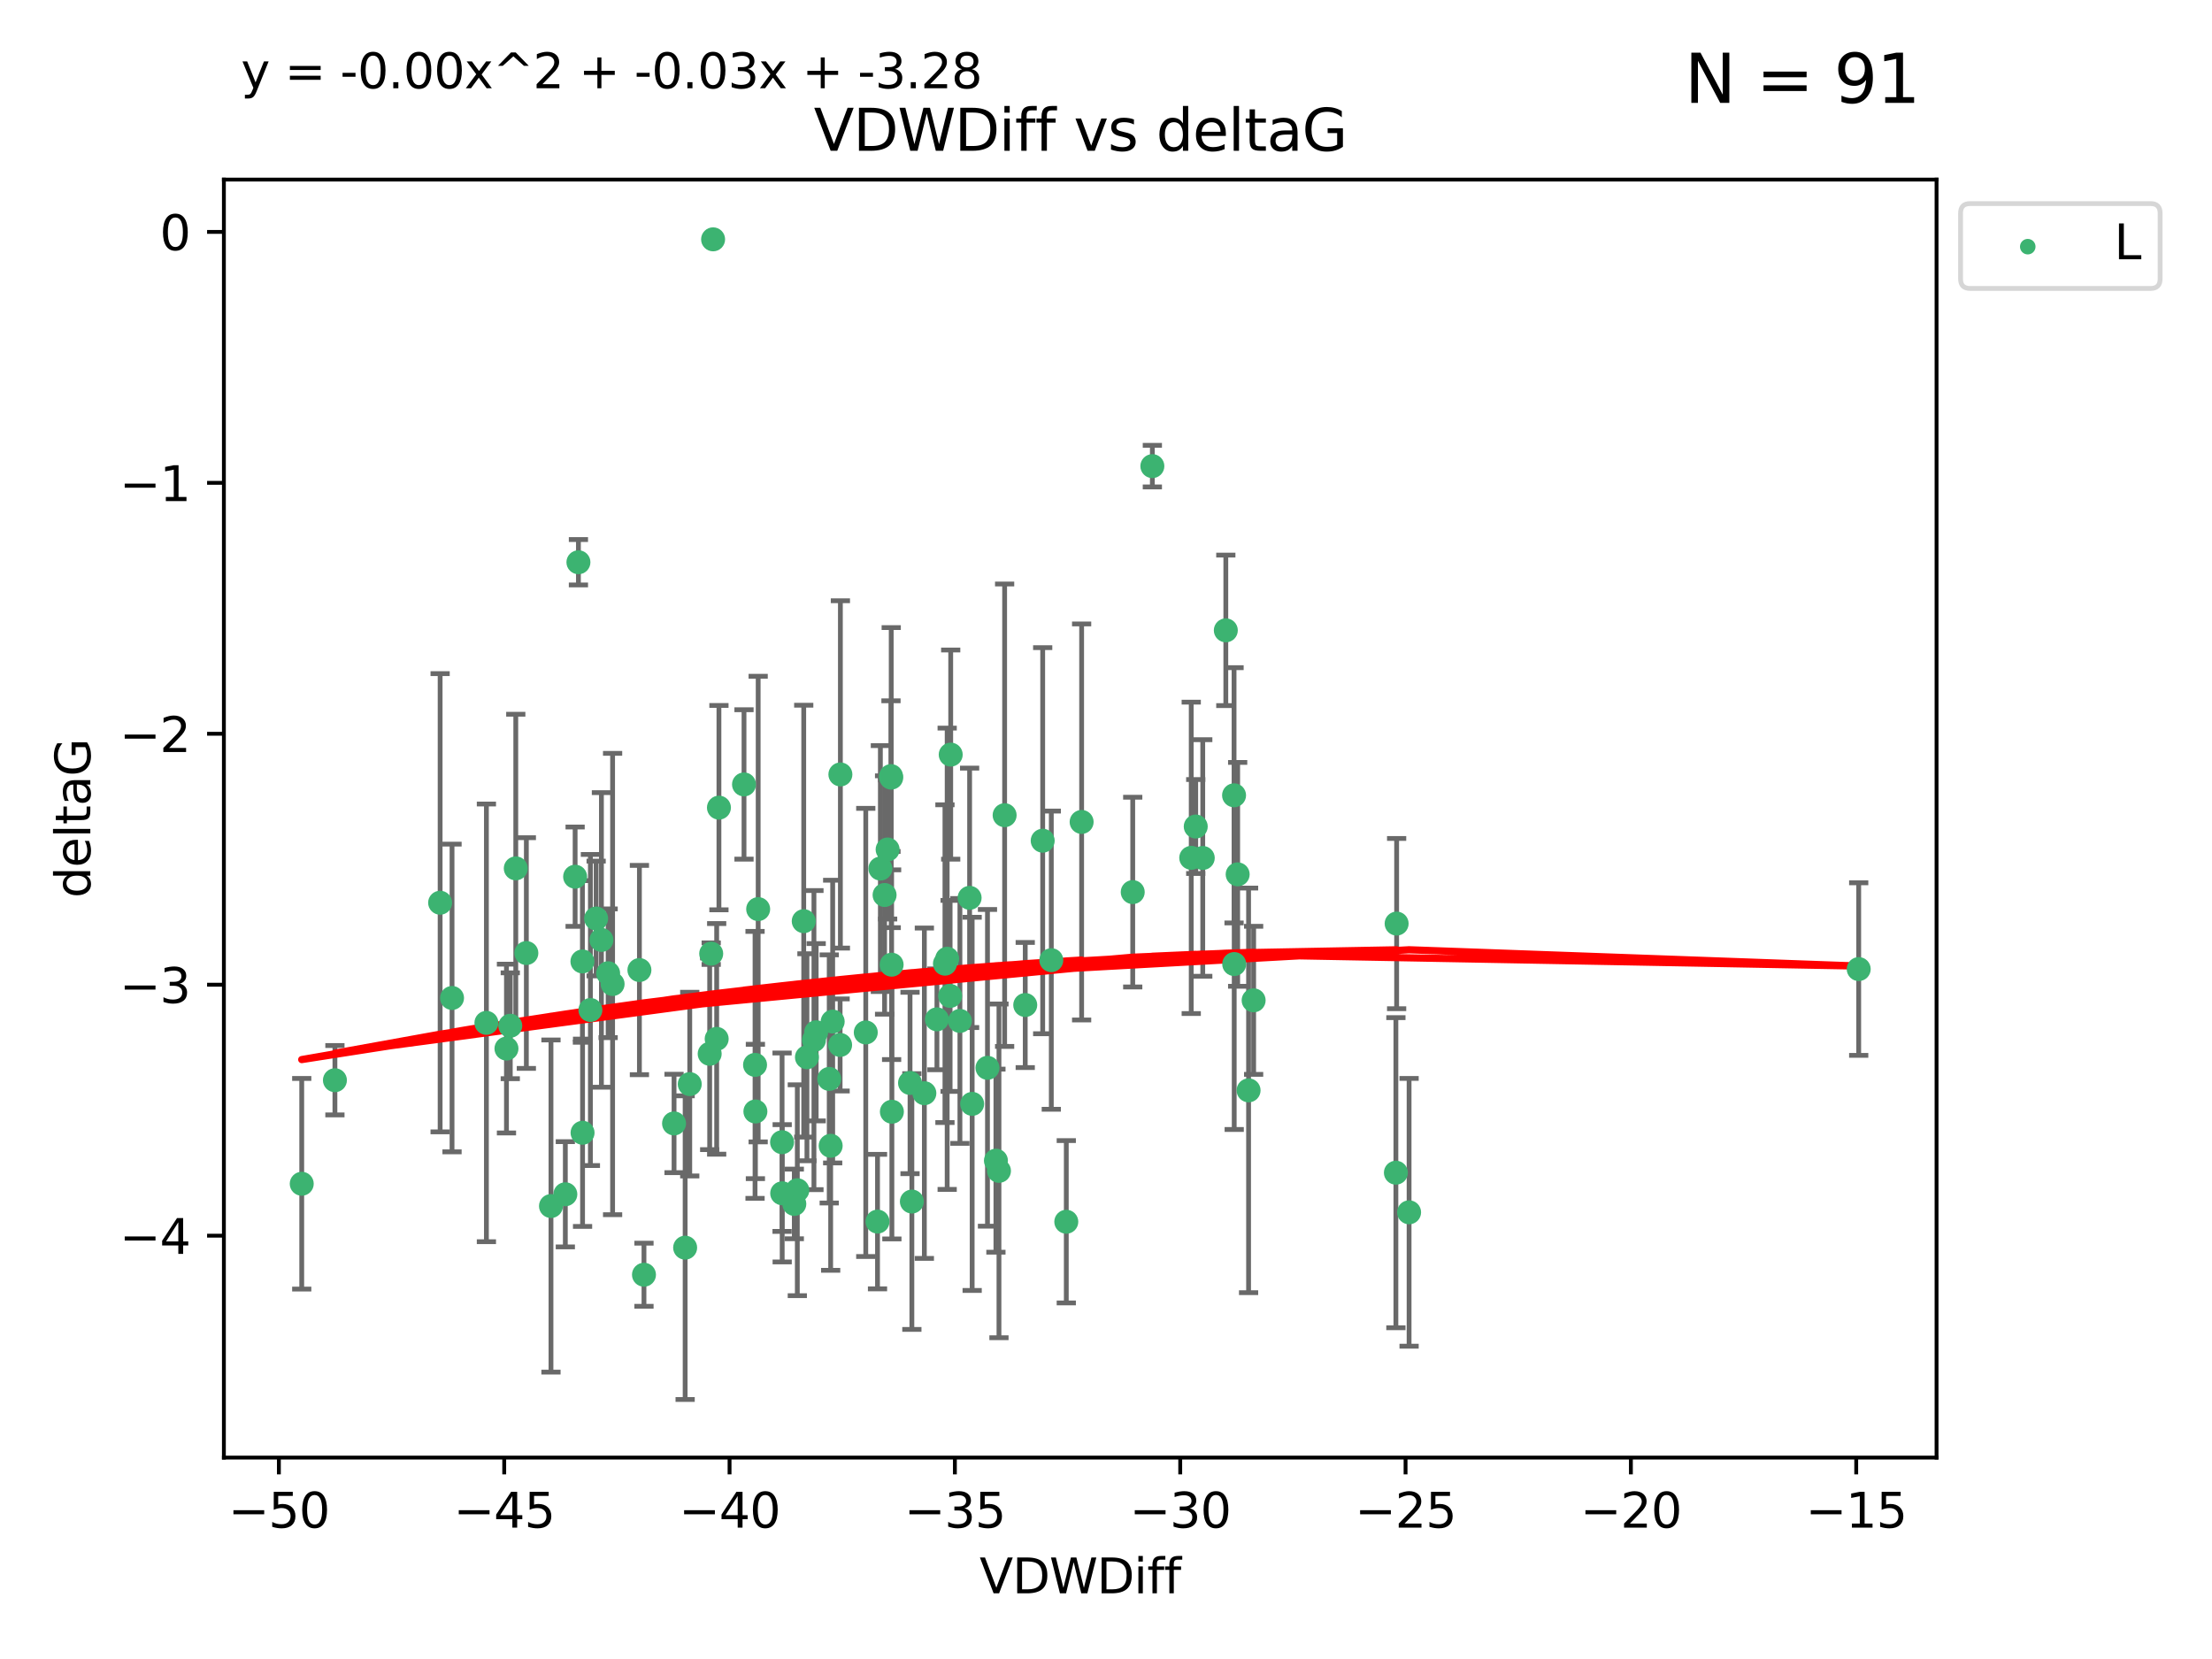<?xml version="1.0" encoding="utf-8" standalone="no"?>
<!DOCTYPE svg PUBLIC "-//W3C//DTD SVG 1.1//EN"
  "http://www.w3.org/Graphics/SVG/1.1/DTD/svg11.dtd">
<svg xmlns:xlink="http://www.w3.org/1999/xlink" width="460.8pt" height="345.6pt" viewBox="0 0 460.8 345.6" xmlns="http://www.w3.org/2000/svg" version="1.1">
 <defs>
  <style type="text/css">*{stroke-linejoin: round; stroke-linecap: butt}</style>
 </defs>
 <g id="figure_1">
  <g id="patch_1">
   <path d="M 0 345.6 
L 460.8 345.6 
L 460.8 0 
L 0 0 
z
" style="fill: #ffffff"/>
  </g>
  <g id="axes_1">
   <g id="patch_2">
    <path d="M 46.64 303.64 
L 403.42 303.64 
L 403.42 37.411 
L 46.64 37.411 
z
" style="fill: #ffffff"/>
   </g>
   <g id="PathCollection_1">
    <defs>
     <path id="m4e417b1e4b" d="M 0 1.118 
C 0.297 1.118 0.581 1 0.791 0.791 
C 1 0.581 1.118 0.297 1.118 0 
C 1.118 -0.297 1 -0.581 0.791 -0.791 
C 0.581 -1 0.297 -1.118 0 -1.118 
C -0.297 -1.118 -0.581 -1 -0.791 -0.791 
C -1 -0.581 -1.118 -0.297 -1.118 0 
C -1.118 0.297 -1 0.581 -0.791 0.791 
C -0.581 1 -0.297 1.118 0 1.118 
z
" style="stroke: #3cb371"/>
    </defs>
    <g clip-path="url(#p1187d3491f)">
     <use xlink:href="#m4e417b1e4b" x="133.202" y="202.077" style="fill: #3cb371; stroke: #3cb371"/>
     <use xlink:href="#m4e417b1e4b" x="106.299" y="213.686" style="fill: #3cb371; stroke: #3cb371"/>
     <use xlink:href="#m4e417b1e4b" x="117.769" y="248.787" style="fill: #3cb371; stroke: #3cb371"/>
     <use xlink:href="#m4e417b1e4b" x="127.616" y="204.991" style="fill: #3cb371; stroke: #3cb371"/>
     <use xlink:href="#m4e417b1e4b" x="121.33" y="200.286" style="fill: #3cb371; stroke: #3cb371"/>
     <use xlink:href="#m4e417b1e4b" x="124.187" y="191.345" style="fill: #3cb371; stroke: #3cb371"/>
     <use xlink:href="#m4e417b1e4b" x="134.152" y="265.548" style="fill: #3cb371; stroke: #3cb371"/>
     <use xlink:href="#m4e417b1e4b" x="162.945" y="248.584" style="fill: #3cb371; stroke: #3cb371"/>
     <use xlink:href="#m4e417b1e4b" x="170.024" y="215.036" style="fill: #3cb371; stroke: #3cb371"/>
     <use xlink:href="#m4e417b1e4b" x="125.287" y="195.804" style="fill: #3cb371; stroke: #3cb371"/>
     <use xlink:href="#m4e417b1e4b" x="182.802" y="254.482" style="fill: #3cb371; stroke: #3cb371"/>
     <use xlink:href="#m4e417b1e4b" x="105.506" y="218.436" style="fill: #3cb371; stroke: #3cb371"/>
     <use xlink:href="#m4e417b1e4b" x="173.043" y="238.686" style="fill: #3cb371; stroke: #3cb371"/>
     <use xlink:href="#m4e417b1e4b" x="143.687" y="225.841" style="fill: #3cb371; stroke: #3cb371"/>
     <use xlink:href="#m4e417b1e4b" x="109.649" y="198.536" style="fill: #3cb371; stroke: #3cb371"/>
     <use xlink:href="#m4e417b1e4b" x="175.01" y="217.681" style="fill: #3cb371; stroke: #3cb371"/>
     <use xlink:href="#m4e417b1e4b" x="180.356" y="215.076" style="fill: #3cb371; stroke: #3cb371"/>
     <use xlink:href="#m4e417b1e4b" x="114.779" y="251.241" style="fill: #3cb371; stroke: #3cb371"/>
     <use xlink:href="#m4e417b1e4b" x="62.857" y="246.6" style="fill: #3cb371; stroke: #3cb371"/>
     <use xlink:href="#m4e417b1e4b" x="157.363" y="231.542" style="fill: #3cb371; stroke: #3cb371"/>
     <use xlink:href="#m4e417b1e4b" x="162.921" y="237.94" style="fill: #3cb371; stroke: #3cb371"/>
     <use xlink:href="#m4e417b1e4b" x="175.069" y="161.329" style="fill: #3cb371; stroke: #3cb371"/>
     <use xlink:href="#m4e417b1e4b" x="184.275" y="186.444" style="fill: #3cb371; stroke: #3cb371"/>
     <use xlink:href="#m4e417b1e4b" x="140.417" y="234.034" style="fill: #3cb371; stroke: #3cb371"/>
     <use xlink:href="#m4e417b1e4b" x="91.686" y="188.055" style="fill: #3cb371; stroke: #3cb371"/>
     <use xlink:href="#m4e417b1e4b" x="69.77" y="225.03" style="fill: #3cb371; stroke: #3cb371"/>
     <use xlink:href="#m4e417b1e4b" x="202.519" y="229.957" style="fill: #3cb371; stroke: #3cb371"/>
     <use xlink:href="#m4e417b1e4b" x="219.005" y="200.023" style="fill: #3cb371; stroke: #3cb371"/>
     <use xlink:href="#m4e417b1e4b" x="213.576" y="209.364" style="fill: #3cb371; stroke: #3cb371"/>
     <use xlink:href="#m4e417b1e4b" x="172.744" y="224.758" style="fill: #3cb371; stroke: #3cb371"/>
     <use xlink:href="#m4e417b1e4b" x="142.727" y="259.91" style="fill: #3cb371; stroke: #3cb371"/>
     <use xlink:href="#m4e417b1e4b" x="148.551" y="49.858" style="fill: #3cb371; stroke: #3cb371"/>
     <use xlink:href="#m4e417b1e4b" x="121.359" y="235.974" style="fill: #3cb371; stroke: #3cb371"/>
     <use xlink:href="#m4e417b1e4b" x="209.282" y="169.822" style="fill: #3cb371; stroke: #3cb371"/>
     <use xlink:href="#m4e417b1e4b" x="255.36" y="131.312" style="fill: #3cb371; stroke: #3cb371"/>
     <use xlink:href="#m4e417b1e4b" x="261.156" y="208.389" style="fill: #3cb371; stroke: #3cb371"/>
     <use xlink:href="#m4e417b1e4b" x="185.657" y="161.992" style="fill: #3cb371; stroke: #3cb371"/>
     <use xlink:href="#m4e417b1e4b" x="184.909" y="176.968" style="fill: #3cb371; stroke: #3cb371"/>
     <use xlink:href="#m4e417b1e4b" x="149.768" y="168.246" style="fill: #3cb371; stroke: #3cb371"/>
     <use xlink:href="#m4e417b1e4b" x="119.809" y="182.631" style="fill: #3cb371; stroke: #3cb371"/>
     <use xlink:href="#m4e417b1e4b" x="208.103" y="243.916" style="fill: #3cb371; stroke: #3cb371"/>
     <use xlink:href="#m4e417b1e4b" x="165.469" y="250.801" style="fill: #3cb371; stroke: #3cb371"/>
     <use xlink:href="#m4e417b1e4b" x="173.463" y="212.813" style="fill: #3cb371; stroke: #3cb371"/>
     <use xlink:href="#m4e417b1e4b" x="192.562" y="227.736" style="fill: #3cb371; stroke: #3cb371"/>
     <use xlink:href="#m4e417b1e4b" x="157.941" y="189.382" style="fill: #3cb371; stroke: #3cb371"/>
     <use xlink:href="#m4e417b1e4b" x="248.156" y="178.703" style="fill: #3cb371; stroke: #3cb371"/>
     <use xlink:href="#m4e417b1e4b" x="207.468" y="241.787" style="fill: #3cb371; stroke: #3cb371"/>
     <use xlink:href="#m4e417b1e4b" x="126.685" y="202.748" style="fill: #3cb371; stroke: #3cb371"/>
     <use xlink:href="#m4e417b1e4b" x="122.992" y="210.402" style="fill: #3cb371; stroke: #3cb371"/>
     <use xlink:href="#m4e417b1e4b" x="169.559" y="216.67" style="fill: #3cb371; stroke: #3cb371"/>
     <use xlink:href="#m4e417b1e4b" x="257.077" y="165.676" style="fill: #3cb371; stroke: #3cb371"/>
     <use xlink:href="#m4e417b1e4b" x="185.609" y="161.676" style="fill: #3cb371; stroke: #3cb371"/>
     <use xlink:href="#m4e417b1e4b" x="147.839" y="219.525" style="fill: #3cb371; stroke: #3cb371"/>
     <use xlink:href="#m4e417b1e4b" x="235.968" y="185.84" style="fill: #3cb371; stroke: #3cb371"/>
     <use xlink:href="#m4e417b1e4b" x="257.109" y="200.831" style="fill: #3cb371; stroke: #3cb371"/>
     <use xlink:href="#m4e417b1e4b" x="107.446" y="180.897" style="fill: #3cb371; stroke: #3cb371"/>
     <use xlink:href="#m4e417b1e4b" x="148.156" y="198.662" style="fill: #3cb371; stroke: #3cb371"/>
     <use xlink:href="#m4e417b1e4b" x="185.74" y="200.963" style="fill: #3cb371; stroke: #3cb371"/>
     <use xlink:href="#m4e417b1e4b" x="94.167" y="207.895" style="fill: #3cb371; stroke: #3cb371"/>
     <use xlink:href="#m4e417b1e4b" x="101.328" y="213.08" style="fill: #3cb371; stroke: #3cb371"/>
     <use xlink:href="#m4e417b1e4b" x="185.796" y="231.594" style="fill: #3cb371; stroke: #3cb371"/>
     <use xlink:href="#m4e417b1e4b" x="260.102" y="227.143" style="fill: #3cb371; stroke: #3cb371"/>
     <use xlink:href="#m4e417b1e4b" x="167.432" y="191.895" style="fill: #3cb371; stroke: #3cb371"/>
     <use xlink:href="#m4e417b1e4b" x="154.991" y="163.412" style="fill: #3cb371; stroke: #3cb371"/>
     <use xlink:href="#m4e417b1e4b" x="168.101" y="220.245" style="fill: #3cb371; stroke: #3cb371"/>
     <use xlink:href="#m4e417b1e4b" x="293.539" y="252.547" style="fill: #3cb371; stroke: #3cb371"/>
     <use xlink:href="#m4e417b1e4b" x="387.203" y="201.877" style="fill: #3cb371; stroke: #3cb371"/>
     <use xlink:href="#m4e417b1e4b" x="250.556" y="178.73" style="fill: #3cb371; stroke: #3cb371"/>
     <use xlink:href="#m4e417b1e4b" x="195.18" y="212.344" style="fill: #3cb371; stroke: #3cb371"/>
     <use xlink:href="#m4e417b1e4b" x="197.313" y="199.724" style="fill: #3cb371; stroke: #3cb371"/>
     <use xlink:href="#m4e417b1e4b" x="197.926" y="207.468" style="fill: #3cb371; stroke: #3cb371"/>
     <use xlink:href="#m4e417b1e4b" x="199.968" y="212.679" style="fill: #3cb371; stroke: #3cb371"/>
     <use xlink:href="#m4e417b1e4b" x="196.85" y="200.75" style="fill: #3cb371; stroke: #3cb371"/>
     <use xlink:href="#m4e417b1e4b" x="149.296" y="216.417" style="fill: #3cb371; stroke: #3cb371"/>
     <use xlink:href="#m4e417b1e4b" x="166.096" y="247.948" style="fill: #3cb371; stroke: #3cb371"/>
     <use xlink:href="#m4e417b1e4b" x="189.576" y="225.601" style="fill: #3cb371; stroke: #3cb371"/>
     <use xlink:href="#m4e417b1e4b" x="249.094" y="172.178" style="fill: #3cb371; stroke: #3cb371"/>
     <use xlink:href="#m4e417b1e4b" x="240.057" y="97.104" style="fill: #3cb371; stroke: #3cb371"/>
     <use xlink:href="#m4e417b1e4b" x="257.829" y="182.143" style="fill: #3cb371; stroke: #3cb371"/>
     <use xlink:href="#m4e417b1e4b" x="290.79" y="244.292" style="fill: #3cb371; stroke: #3cb371"/>
     <use xlink:href="#m4e417b1e4b" x="189.959" y="250.304" style="fill: #3cb371; stroke: #3cb371"/>
     <use xlink:href="#m4e417b1e4b" x="120.497" y="117.127" style="fill: #3cb371; stroke: #3cb371"/>
     <use xlink:href="#m4e417b1e4b" x="217.212" y="175.132" style="fill: #3cb371; stroke: #3cb371"/>
     <use xlink:href="#m4e417b1e4b" x="290.943" y="192.4" style="fill: #3cb371; stroke: #3cb371"/>
     <use xlink:href="#m4e417b1e4b" x="205.71" y="222.449" style="fill: #3cb371; stroke: #3cb371"/>
     <use xlink:href="#m4e417b1e4b" x="225.323" y="171.225" style="fill: #3cb371; stroke: #3cb371"/>
     <use xlink:href="#m4e417b1e4b" x="222.127" y="254.514" style="fill: #3cb371; stroke: #3cb371"/>
     <use xlink:href="#m4e417b1e4b" x="157.29" y="221.834" style="fill: #3cb371; stroke: #3cb371"/>
     <use xlink:href="#m4e417b1e4b" x="198.05" y="157.198" style="fill: #3cb371; stroke: #3cb371"/>
     <use xlink:href="#m4e417b1e4b" x="201.988" y="187.036" style="fill: #3cb371; stroke: #3cb371"/>
     <use xlink:href="#m4e417b1e4b" x="183.399" y="180.94" style="fill: #3cb371; stroke: #3cb371"/>
    </g>
   </g>
   <g id="matplotlib.axis_1">
    <g id="xtick_1">
     <g id="line2d_1">
      <defs>
       <path id="mfea1bb141c" d="M 0 0 
L 0 3.5 
" style="stroke: #000000; stroke-width: 0.8"/>
      </defs>
      <g>
       <use xlink:href="#mfea1bb141c" x="58.096" y="303.64" style="stroke: #000000; stroke-width: 0.8"/>
      </g>
     </g>
     <g id="text_1">
      <!-- −50 -->
      <g transform="translate(47.544 318.238)scale(0.1 -0.1)">
       <defs>
        <path id="DejaVuSans-2212" d="M 678 2272 
L 4684 2272 
L 4684 1741 
L 678 1741 
L 678 2272 
z
" transform="scale(0.016)"/>
        <path id="DejaVuSans-35" d="M 691 4666 
L 3169 4666 
L 3169 4134 
L 1269 4134 
L 1269 2991 
Q 1406 3038 1543 3061 
Q 1681 3084 1819 3084 
Q 2600 3084 3056 2656 
Q 3513 2228 3513 1497 
Q 3513 744 3044 326 
Q 2575 -91 1722 -91 
Q 1428 -91 1123 -41 
Q 819 9 494 109 
L 494 744 
Q 775 591 1075 516 
Q 1375 441 1709 441 
Q 2250 441 2565 725 
Q 2881 1009 2881 1497 
Q 2881 1984 2565 2268 
Q 2250 2553 1709 2553 
Q 1456 2553 1204 2497 
Q 953 2441 691 2322 
L 691 4666 
z
" transform="scale(0.016)"/>
        <path id="DejaVuSans-30" d="M 2034 4250 
Q 1547 4250 1301 3770 
Q 1056 3291 1056 2328 
Q 1056 1369 1301 889 
Q 1547 409 2034 409 
Q 2525 409 2770 889 
Q 3016 1369 3016 2328 
Q 3016 3291 2770 3770 
Q 2525 4250 2034 4250 
z
M 2034 4750 
Q 2819 4750 3233 4129 
Q 3647 3509 3647 2328 
Q 3647 1150 3233 529 
Q 2819 -91 2034 -91 
Q 1250 -91 836 529 
Q 422 1150 422 2328 
Q 422 3509 836 4129 
Q 1250 4750 2034 4750 
z
" transform="scale(0.016)"/>
       </defs>
       <use xlink:href="#DejaVuSans-2212"/>
       <use xlink:href="#DejaVuSans-35" x="83.789"/>
       <use xlink:href="#DejaVuSans-30" x="147.412"/>
      </g>
     </g>
    </g>
    <g id="xtick_2">
     <g id="line2d_2">
      <g>
       <use xlink:href="#mfea1bb141c" x="105.038" y="303.64" style="stroke: #000000; stroke-width: 0.8"/>
      </g>
     </g>
     <g id="text_2">
      <!-- −45 -->
      <g transform="translate(94.485 318.238)scale(0.1 -0.1)">
       <defs>
        <path id="DejaVuSans-34" d="M 2419 4116 
L 825 1625 
L 2419 1625 
L 2419 4116 
z
M 2253 4666 
L 3047 4666 
L 3047 1625 
L 3713 1625 
L 3713 1100 
L 3047 1100 
L 3047 0 
L 2419 0 
L 2419 1100 
L 313 1100 
L 313 1709 
L 2253 4666 
z
" transform="scale(0.016)"/>
       </defs>
       <use xlink:href="#DejaVuSans-2212"/>
       <use xlink:href="#DejaVuSans-34" x="83.789"/>
       <use xlink:href="#DejaVuSans-35" x="147.412"/>
      </g>
     </g>
    </g>
    <g id="xtick_3">
     <g id="line2d_3">
      <g>
       <use xlink:href="#mfea1bb141c" x="151.979" y="303.64" style="stroke: #000000; stroke-width: 0.8"/>
      </g>
     </g>
     <g id="text_3">
      <!-- −40 -->
      <g transform="translate(141.427 318.238)scale(0.1 -0.1)">
       <use xlink:href="#DejaVuSans-2212"/>
       <use xlink:href="#DejaVuSans-34" x="83.789"/>
       <use xlink:href="#DejaVuSans-30" x="147.412"/>
      </g>
     </g>
    </g>
    <g id="xtick_4">
     <g id="line2d_4">
      <g>
       <use xlink:href="#mfea1bb141c" x="198.92" y="303.64" style="stroke: #000000; stroke-width: 0.8"/>
      </g>
     </g>
     <g id="text_4">
      <!-- −35 -->
      <g transform="translate(188.368 318.238)scale(0.1 -0.1)">
       <defs>
        <path id="DejaVuSans-33" d="M 2597 2516 
Q 3050 2419 3304 2112 
Q 3559 1806 3559 1356 
Q 3559 666 3084 287 
Q 2609 -91 1734 -91 
Q 1441 -91 1130 -33 
Q 819 25 488 141 
L 488 750 
Q 750 597 1062 519 
Q 1375 441 1716 441 
Q 2309 441 2620 675 
Q 2931 909 2931 1356 
Q 2931 1769 2642 2001 
Q 2353 2234 1838 2234 
L 1294 2234 
L 1294 2753 
L 1863 2753 
Q 2328 2753 2575 2939 
Q 2822 3125 2822 3475 
Q 2822 3834 2567 4026 
Q 2313 4219 1838 4219 
Q 1578 4219 1281 4162 
Q 984 4106 628 3988 
L 628 4550 
Q 988 4650 1302 4700 
Q 1616 4750 1894 4750 
Q 2613 4750 3031 4423 
Q 3450 4097 3450 3541 
Q 3450 3153 3228 2886 
Q 3006 2619 2597 2516 
z
" transform="scale(0.016)"/>
       </defs>
       <use xlink:href="#DejaVuSans-2212"/>
       <use xlink:href="#DejaVuSans-33" x="83.789"/>
       <use xlink:href="#DejaVuSans-35" x="147.412"/>
      </g>
     </g>
    </g>
    <g id="xtick_5">
     <g id="line2d_5">
      <g>
       <use xlink:href="#mfea1bb141c" x="245.862" y="303.64" style="stroke: #000000; stroke-width: 0.8"/>
      </g>
     </g>
     <g id="text_5">
      <!-- −30 -->
      <g transform="translate(235.309 318.238)scale(0.1 -0.1)">
       <use xlink:href="#DejaVuSans-2212"/>
       <use xlink:href="#DejaVuSans-33" x="83.789"/>
       <use xlink:href="#DejaVuSans-30" x="147.412"/>
      </g>
     </g>
    </g>
    <g id="xtick_6">
     <g id="line2d_6">
      <g>
       <use xlink:href="#mfea1bb141c" x="292.803" y="303.64" style="stroke: #000000; stroke-width: 0.8"/>
      </g>
     </g>
     <g id="text_6">
      <!-- −25 -->
      <g transform="translate(282.251 318.238)scale(0.1 -0.1)">
       <defs>
        <path id="DejaVuSans-32" d="M 1228 531 
L 3431 531 
L 3431 0 
L 469 0 
L 469 531 
Q 828 903 1448 1529 
Q 2069 2156 2228 2338 
Q 2531 2678 2651 2914 
Q 2772 3150 2772 3378 
Q 2772 3750 2511 3984 
Q 2250 4219 1831 4219 
Q 1534 4219 1204 4116 
Q 875 4013 500 3803 
L 500 4441 
Q 881 4594 1212 4672 
Q 1544 4750 1819 4750 
Q 2544 4750 2975 4387 
Q 3406 4025 3406 3419 
Q 3406 3131 3298 2873 
Q 3191 2616 2906 2266 
Q 2828 2175 2409 1742 
Q 1991 1309 1228 531 
z
" transform="scale(0.016)"/>
       </defs>
       <use xlink:href="#DejaVuSans-2212"/>
       <use xlink:href="#DejaVuSans-32" x="83.789"/>
       <use xlink:href="#DejaVuSans-35" x="147.412"/>
      </g>
     </g>
    </g>
    <g id="xtick_7">
     <g id="line2d_7">
      <g>
       <use xlink:href="#mfea1bb141c" x="339.744" y="303.64" style="stroke: #000000; stroke-width: 0.8"/>
      </g>
     </g>
     <g id="text_7">
      <!-- −20 -->
      <g transform="translate(329.192 318.238)scale(0.1 -0.1)">
       <use xlink:href="#DejaVuSans-2212"/>
       <use xlink:href="#DejaVuSans-32" x="83.789"/>
       <use xlink:href="#DejaVuSans-30" x="147.412"/>
      </g>
     </g>
    </g>
    <g id="xtick_8">
     <g id="line2d_8">
      <g>
       <use xlink:href="#mfea1bb141c" x="386.685" y="303.64" style="stroke: #000000; stroke-width: 0.8"/>
      </g>
     </g>
     <g id="text_8">
      <!-- −15 -->
      <g transform="translate(376.133 318.238)scale(0.1 -0.1)">
       <defs>
        <path id="DejaVuSans-31" d="M 794 531 
L 1825 531 
L 1825 4091 
L 703 3866 
L 703 4441 
L 1819 4666 
L 2450 4666 
L 2450 531 
L 3481 531 
L 3481 0 
L 794 0 
L 794 531 
z
" transform="scale(0.016)"/>
       </defs>
       <use xlink:href="#DejaVuSans-2212"/>
       <use xlink:href="#DejaVuSans-31" x="83.789"/>
       <use xlink:href="#DejaVuSans-35" x="147.412"/>
      </g>
     </g>
    </g>
    <g id="text_9">
     <!-- VDWDiff -->
     <g transform="translate(204.057 331.917)scale(0.1 -0.1)">
      <defs>
       <path id="DejaVuSans-56" d="M 1831 0 
L 50 4666 
L 709 4666 
L 2188 738 
L 3669 4666 
L 4325 4666 
L 2547 0 
L 1831 0 
z
" transform="scale(0.016)"/>
       <path id="DejaVuSans-44" d="M 1259 4147 
L 1259 519 
L 2022 519 
Q 2988 519 3436 956 
Q 3884 1394 3884 2338 
Q 3884 3275 3436 3711 
Q 2988 4147 2022 4147 
L 1259 4147 
z
M 628 4666 
L 1925 4666 
Q 3281 4666 3915 4102 
Q 4550 3538 4550 2338 
Q 4550 1131 3912 565 
Q 3275 0 1925 0 
L 628 0 
L 628 4666 
z
" transform="scale(0.016)"/>
       <path id="DejaVuSans-57" d="M 213 4666 
L 850 4666 
L 1831 722 
L 2809 4666 
L 3519 4666 
L 4500 722 
L 5478 4666 
L 6119 4666 
L 4947 0 
L 4153 0 
L 3169 4050 
L 2175 0 
L 1381 0 
L 213 4666 
z
" transform="scale(0.016)"/>
       <path id="DejaVuSans-69" d="M 603 3500 
L 1178 3500 
L 1178 0 
L 603 0 
L 603 3500 
z
M 603 4863 
L 1178 4863 
L 1178 4134 
L 603 4134 
L 603 4863 
z
" transform="scale(0.016)"/>
       <path id="DejaVuSans-66" d="M 2375 4863 
L 2375 4384 
L 1825 4384 
Q 1516 4384 1395 4259 
Q 1275 4134 1275 3809 
L 1275 3500 
L 2222 3500 
L 2222 3053 
L 1275 3053 
L 1275 0 
L 697 0 
L 697 3053 
L 147 3053 
L 147 3500 
L 697 3500 
L 697 3744 
Q 697 4328 969 4595 
Q 1241 4863 1831 4863 
L 2375 4863 
z
" transform="scale(0.016)"/>
      </defs>
      <use xlink:href="#DejaVuSans-56"/>
      <use xlink:href="#DejaVuSans-44" x="68.408"/>
      <use xlink:href="#DejaVuSans-57" x="145.41"/>
      <use xlink:href="#DejaVuSans-44" x="244.287"/>
      <use xlink:href="#DejaVuSans-69" x="321.289"/>
      <use xlink:href="#DejaVuSans-66" x="349.072"/>
      <use xlink:href="#DejaVuSans-66" x="384.277"/>
     </g>
    </g>
   </g>
   <g id="matplotlib.axis_2">
    <g id="ytick_1">
     <g id="line2d_9">
      <defs>
       <path id="mdef5b01d37" d="M 0 0 
L -3.5 0 
" style="stroke: #000000; stroke-width: 0.8"/>
      </defs>
      <g>
       <use xlink:href="#mdef5b01d37" x="46.64" y="257.412" style="stroke: #000000; stroke-width: 0.8"/>
      </g>
     </g>
     <g id="text_10">
      <!-- −4 -->
      <g transform="translate(24.898 261.211)scale(0.1 -0.1)">
       <use xlink:href="#DejaVuSans-2212"/>
       <use xlink:href="#DejaVuSans-34" x="83.789"/>
      </g>
     </g>
    </g>
    <g id="ytick_2">
     <g id="line2d_10">
      <g>
       <use xlink:href="#mdef5b01d37" x="46.64" y="205.135" style="stroke: #000000; stroke-width: 0.8"/>
      </g>
     </g>
     <g id="text_11">
      <!-- −3 -->
      <g transform="translate(24.898 208.935)scale(0.1 -0.1)">
       <use xlink:href="#DejaVuSans-2212"/>
       <use xlink:href="#DejaVuSans-33" x="83.789"/>
      </g>
     </g>
    </g>
    <g id="ytick_3">
     <g id="line2d_11">
      <g>
       <use xlink:href="#mdef5b01d37" x="46.64" y="152.859" style="stroke: #000000; stroke-width: 0.8"/>
      </g>
     </g>
     <g id="text_12">
      <!-- −2 -->
      <g transform="translate(24.898 156.658)scale(0.1 -0.1)">
       <use xlink:href="#DejaVuSans-2212"/>
       <use xlink:href="#DejaVuSans-32" x="83.789"/>
      </g>
     </g>
    </g>
    <g id="ytick_4">
     <g id="line2d_12">
      <g>
       <use xlink:href="#mdef5b01d37" x="46.64" y="100.583" style="stroke: #000000; stroke-width: 0.8"/>
      </g>
     </g>
     <g id="text_13">
      <!-- −1 -->
      <g transform="translate(24.898 104.382)scale(0.1 -0.1)">
       <use xlink:href="#DejaVuSans-2212"/>
       <use xlink:href="#DejaVuSans-31" x="83.789"/>
      </g>
     </g>
    </g>
    <g id="ytick_5">
     <g id="line2d_13">
      <g>
       <use xlink:href="#mdef5b01d37" x="46.64" y="48.307" style="stroke: #000000; stroke-width: 0.8"/>
      </g>
     </g>
     <g id="text_14">
      <!-- 0 -->
      <g transform="translate(33.278 52.106)scale(0.1 -0.1)">
       <use xlink:href="#DejaVuSans-30"/>
      </g>
     </g>
    </g>
    <g id="text_15">
     <!-- deltaG -->
     <g transform="translate(18.818 187.064)rotate(-90)scale(0.1 -0.1)">
      <defs>
       <path id="DejaVuSans-64" d="M 2906 2969 
L 2906 4863 
L 3481 4863 
L 3481 0 
L 2906 0 
L 2906 525 
Q 2725 213 2448 61 
Q 2172 -91 1784 -91 
Q 1150 -91 751 415 
Q 353 922 353 1747 
Q 353 2572 751 3078 
Q 1150 3584 1784 3584 
Q 2172 3584 2448 3432 
Q 2725 3281 2906 2969 
z
M 947 1747 
Q 947 1113 1208 752 
Q 1469 391 1925 391 
Q 2381 391 2643 752 
Q 2906 1113 2906 1747 
Q 2906 2381 2643 2742 
Q 2381 3103 1925 3103 
Q 1469 3103 1208 2742 
Q 947 2381 947 1747 
z
" transform="scale(0.016)"/>
       <path id="DejaVuSans-65" d="M 3597 1894 
L 3597 1613 
L 953 1613 
Q 991 1019 1311 708 
Q 1631 397 2203 397 
Q 2534 397 2845 478 
Q 3156 559 3463 722 
L 3463 178 
Q 3153 47 2828 -22 
Q 2503 -91 2169 -91 
Q 1331 -91 842 396 
Q 353 884 353 1716 
Q 353 2575 817 3079 
Q 1281 3584 2069 3584 
Q 2775 3584 3186 3129 
Q 3597 2675 3597 1894 
z
M 3022 2063 
Q 3016 2534 2758 2815 
Q 2500 3097 2075 3097 
Q 1594 3097 1305 2825 
Q 1016 2553 972 2059 
L 3022 2063 
z
" transform="scale(0.016)"/>
       <path id="DejaVuSans-6c" d="M 603 4863 
L 1178 4863 
L 1178 0 
L 603 0 
L 603 4863 
z
" transform="scale(0.016)"/>
       <path id="DejaVuSans-74" d="M 1172 4494 
L 1172 3500 
L 2356 3500 
L 2356 3053 
L 1172 3053 
L 1172 1153 
Q 1172 725 1289 603 
Q 1406 481 1766 481 
L 2356 481 
L 2356 0 
L 1766 0 
Q 1100 0 847 248 
Q 594 497 594 1153 
L 594 3053 
L 172 3053 
L 172 3500 
L 594 3500 
L 594 4494 
L 1172 4494 
z
" transform="scale(0.016)"/>
       <path id="DejaVuSans-61" d="M 2194 1759 
Q 1497 1759 1228 1600 
Q 959 1441 959 1056 
Q 959 750 1161 570 
Q 1363 391 1709 391 
Q 2188 391 2477 730 
Q 2766 1069 2766 1631 
L 2766 1759 
L 2194 1759 
z
M 3341 1997 
L 3341 0 
L 2766 0 
L 2766 531 
Q 2569 213 2275 61 
Q 1981 -91 1556 -91 
Q 1019 -91 701 211 
Q 384 513 384 1019 
Q 384 1609 779 1909 
Q 1175 2209 1959 2209 
L 2766 2209 
L 2766 2266 
Q 2766 2663 2505 2880 
Q 2244 3097 1772 3097 
Q 1472 3097 1187 3025 
Q 903 2953 641 2809 
L 641 3341 
Q 956 3463 1253 3523 
Q 1550 3584 1831 3584 
Q 2591 3584 2966 3190 
Q 3341 2797 3341 1997 
z
" transform="scale(0.016)"/>
       <path id="DejaVuSans-47" d="M 3809 666 
L 3809 1919 
L 2778 1919 
L 2778 2438 
L 4434 2438 
L 4434 434 
Q 4069 175 3628 42 
Q 3188 -91 2688 -91 
Q 1594 -91 976 548 
Q 359 1188 359 2328 
Q 359 3472 976 4111 
Q 1594 4750 2688 4750 
Q 3144 4750 3555 4637 
Q 3966 4525 4313 4306 
L 4313 3634 
Q 3963 3931 3569 4081 
Q 3175 4231 2741 4231 
Q 1884 4231 1454 3753 
Q 1025 3275 1025 2328 
Q 1025 1384 1454 906 
Q 1884 428 2741 428 
Q 3075 428 3337 486 
Q 3600 544 3809 666 
z
" transform="scale(0.016)"/>
      </defs>
      <use xlink:href="#DejaVuSans-64"/>
      <use xlink:href="#DejaVuSans-65" x="63.477"/>
      <use xlink:href="#DejaVuSans-6c" x="125"/>
      <use xlink:href="#DejaVuSans-74" x="152.783"/>
      <use xlink:href="#DejaVuSans-61" x="191.992"/>
      <use xlink:href="#DejaVuSans-47" x="253.271"/>
     </g>
    </g>
   </g>
   <g id="LineCollection_1">
    <path d="M 133.202 223.875 
L 133.202 180.278 
" clip-path="url(#p1187d3491f)" style="fill: none; stroke: #696969"/>
    <path d="M 106.299 224.71 
L 106.299 202.661 
" clip-path="url(#p1187d3491f)" style="fill: none; stroke: #696969"/>
    <path d="M 117.769 259.747 
L 117.769 237.827 
" clip-path="url(#p1187d3491f)" style="fill: none; stroke: #696969"/>
    <path d="M 127.616 253.043 
L 127.616 156.939 
" clip-path="url(#p1187d3491f)" style="fill: none; stroke: #696969"/>
    <path d="M 121.33 217.124 
L 121.33 183.448 
" clip-path="url(#p1187d3491f)" style="fill: none; stroke: #696969"/>
    <path d="M 124.187 203.3 
L 124.187 179.39 
" clip-path="url(#p1187d3491f)" style="fill: none; stroke: #696969"/>
    <path d="M 134.152 272.122 
L 134.152 258.974 
" clip-path="url(#p1187d3491f)" style="fill: none; stroke: #696969"/>
    <path d="M 162.945 262.887 
L 162.945 234.282 
" clip-path="url(#p1187d3491f)" style="fill: none; stroke: #696969"/>
    <path d="M 170.024 233.507 
L 170.024 196.564 
" clip-path="url(#p1187d3491f)" style="fill: none; stroke: #696969"/>
    <path d="M 125.287 226.49 
L 125.287 165.118 
" clip-path="url(#p1187d3491f)" style="fill: none; stroke: #696969"/>
    <path d="M 182.802 268.492 
L 182.802 240.472 
" clip-path="url(#p1187d3491f)" style="fill: none; stroke: #696969"/>
    <path d="M 105.506 236.017 
L 105.506 200.856 
" clip-path="url(#p1187d3491f)" style="fill: none; stroke: #696969"/>
    <path d="M 173.043 264.628 
L 173.043 212.744 
" clip-path="url(#p1187d3491f)" style="fill: none; stroke: #696969"/>
    <path d="M 143.687 244.975 
L 143.687 206.707 
" clip-path="url(#p1187d3491f)" style="fill: none; stroke: #696969"/>
    <path d="M 109.649 222.567 
L 109.649 174.505 
" clip-path="url(#p1187d3491f)" style="fill: none; stroke: #696969"/>
    <path d="M 175.01 227.275 
L 175.01 208.088 
" clip-path="url(#p1187d3491f)" style="fill: none; stroke: #696969"/>
    <path d="M 180.356 261.757 
L 180.356 168.394 
" clip-path="url(#p1187d3491f)" style="fill: none; stroke: #696969"/>
    <path d="M 114.779 285.838 
L 114.779 216.645 
" clip-path="url(#p1187d3491f)" style="fill: none; stroke: #696969"/>
    <path d="M 62.857 268.538 
L 62.857 224.662 
" clip-path="url(#p1187d3491f)" style="fill: none; stroke: #696969"/>
    <path d="M 157.363 245.535 
L 157.363 217.549 
" clip-path="url(#p1187d3491f)" style="fill: none; stroke: #696969"/>
    <path d="M 162.921 256.525 
L 162.921 219.355 
" clip-path="url(#p1187d3491f)" style="fill: none; stroke: #696969"/>
    <path d="M 175.069 197.507 
L 175.069 125.151 
" clip-path="url(#p1187d3491f)" style="fill: none; stroke: #696969"/>
    <path d="M 184.275 211.274 
L 184.275 161.614 
" clip-path="url(#p1187d3491f)" style="fill: none; stroke: #696969"/>
    <path d="M 140.417 244.284 
L 140.417 223.785 
" clip-path="url(#p1187d3491f)" style="fill: none; stroke: #696969"/>
    <path d="M 91.686 235.784 
L 91.686 140.327 
" clip-path="url(#p1187d3491f)" style="fill: none; stroke: #696969"/>
    <path d="M 69.77 232.257 
L 69.77 217.803 
" clip-path="url(#p1187d3491f)" style="fill: none; stroke: #696969"/>
    <path d="M 202.519 268.826 
L 202.519 191.087 
" clip-path="url(#p1187d3491f)" style="fill: none; stroke: #696969"/>
    <path d="M 219.005 231.084 
L 219.005 168.962 
" clip-path="url(#p1187d3491f)" style="fill: none; stroke: #696969"/>
    <path d="M 213.576 222.393 
L 213.576 196.335 
" clip-path="url(#p1187d3491f)" style="fill: none; stroke: #696969"/>
    <path d="M 172.744 250.608 
L 172.744 198.908 
" clip-path="url(#p1187d3491f)" style="fill: none; stroke: #696969"/>
    <path d="M 142.727 291.539 
L 142.727 228.281 
" clip-path="url(#p1187d3491f)" style="fill: none; stroke: #696969"/>
    <path d="M 148.551 50.204 
L 148.551 49.513 
" clip-path="url(#p1187d3491f)" style="fill: none; stroke: #696969"/>
    <path d="M 121.359 255.489 
L 121.359 216.459 
" clip-path="url(#p1187d3491f)" style="fill: none; stroke: #696969"/>
    <path d="M 209.282 217.989 
L 209.282 121.655 
" clip-path="url(#p1187d3491f)" style="fill: none; stroke: #696969"/>
    <path d="M 255.36 146.987 
L 255.36 115.637 
" clip-path="url(#p1187d3491f)" style="fill: none; stroke: #696969"/>
    <path d="M 261.156 223.81 
L 261.156 192.968 
" clip-path="url(#p1187d3491f)" style="fill: none; stroke: #696969"/>
    <path d="M 185.657 193.245 
L 185.657 130.74 
" clip-path="url(#p1187d3491f)" style="fill: none; stroke: #696969"/>
    <path d="M 184.909 191.445 
L 184.909 162.49 
" clip-path="url(#p1187d3491f)" style="fill: none; stroke: #696969"/>
    <path d="M 149.768 189.532 
L 149.768 146.961 
" clip-path="url(#p1187d3491f)" style="fill: none; stroke: #696969"/>
    <path d="M 119.809 192.974 
L 119.809 172.287 
" clip-path="url(#p1187d3491f)" style="fill: none; stroke: #696969"/>
    <path d="M 208.103 278.676 
L 208.103 209.155 
" clip-path="url(#p1187d3491f)" style="fill: none; stroke: #696969"/>
    <path d="M 165.469 258.055 
L 165.469 243.547 
" clip-path="url(#p1187d3491f)" style="fill: none; stroke: #696969"/>
    <path d="M 173.463 242.262 
L 173.463 183.365 
" clip-path="url(#p1187d3491f)" style="fill: none; stroke: #696969"/>
    <path d="M 192.562 262.144 
L 192.562 193.329 
" clip-path="url(#p1187d3491f)" style="fill: none; stroke: #696969"/>
    <path d="M 157.941 237.88 
L 157.941 140.884 
" clip-path="url(#p1187d3491f)" style="fill: none; stroke: #696969"/>
    <path d="M 248.156 211.138 
L 248.156 146.268 
" clip-path="url(#p1187d3491f)" style="fill: none; stroke: #696969"/>
    <path d="M 207.468 260.853 
L 207.468 222.721 
" clip-path="url(#p1187d3491f)" style="fill: none; stroke: #696969"/>
    <path d="M 126.685 216.156 
L 126.685 189.34 
" clip-path="url(#p1187d3491f)" style="fill: none; stroke: #696969"/>
    <path d="M 122.992 242.807 
L 122.992 177.996 
" clip-path="url(#p1187d3491f)" style="fill: none; stroke: #696969"/>
    <path d="M 169.559 247.824 
L 169.559 185.517 
" clip-path="url(#p1187d3491f)" style="fill: none; stroke: #696969"/>
    <path d="M 257.077 192.266 
L 257.077 139.086 
" clip-path="url(#p1187d3491f)" style="fill: none; stroke: #696969"/>
    <path d="M 185.609 177.368 
L 185.609 145.985 
" clip-path="url(#p1187d3491f)" style="fill: none; stroke: #696969"/>
    <path d="M 147.839 239.488 
L 147.839 199.563 
" clip-path="url(#p1187d3491f)" style="fill: none; stroke: #696969"/>
    <path d="M 235.968 205.604 
L 235.968 166.075 
" clip-path="url(#p1187d3491f)" style="fill: none; stroke: #696969"/>
    <path d="M 257.109 235.292 
L 257.109 166.371 
" clip-path="url(#p1187d3491f)" style="fill: none; stroke: #696969"/>
    <path d="M 107.446 213.004 
L 107.446 148.79 
" clip-path="url(#p1187d3491f)" style="fill: none; stroke: #696969"/>
    <path d="M 148.156 200.908 
L 148.156 196.416 
" clip-path="url(#p1187d3491f)" style="fill: none; stroke: #696969"/>
    <path d="M 185.74 220.72 
L 185.74 181.206 
" clip-path="url(#p1187d3491f)" style="fill: none; stroke: #696969"/>
    <path d="M 94.167 239.946 
L 94.167 175.844 
" clip-path="url(#p1187d3491f)" style="fill: none; stroke: #696969"/>
    <path d="M 101.328 258.671 
L 101.328 167.489 
" clip-path="url(#p1187d3491f)" style="fill: none; stroke: #696969"/>
    <path d="M 185.796 258.094 
L 185.796 205.095 
" clip-path="url(#p1187d3491f)" style="fill: none; stroke: #696969"/>
    <path d="M 260.102 269.284 
L 260.102 185.001 
" clip-path="url(#p1187d3491f)" style="fill: none; stroke: #696969"/>
    <path d="M 167.432 236.876 
L 167.432 146.913 
" clip-path="url(#p1187d3491f)" style="fill: none; stroke: #696969"/>
    <path d="M 154.991 178.975 
L 154.991 147.849 
" clip-path="url(#p1187d3491f)" style="fill: none; stroke: #696969"/>
    <path d="M 168.101 241.807 
L 168.101 198.684 
" clip-path="url(#p1187d3491f)" style="fill: none; stroke: #696969"/>
    <path d="M 293.539 280.438 
L 293.539 224.657 
" clip-path="url(#p1187d3491f)" style="fill: none; stroke: #696969"/>
    <path d="M 387.203 219.851 
L 387.203 183.903 
" clip-path="url(#p1187d3491f)" style="fill: none; stroke: #696969"/>
    <path d="M 250.556 203.37 
L 250.556 154.09 
" clip-path="url(#p1187d3491f)" style="fill: none; stroke: #696969"/>
    <path d="M 195.18 222.847 
L 195.18 201.84 
" clip-path="url(#p1187d3491f)" style="fill: none; stroke: #696969"/>
    <path d="M 197.313 247.774 
L 197.313 151.675 
" clip-path="url(#p1187d3491f)" style="fill: none; stroke: #696969"/>
    <path d="M 197.926 227.362 
L 197.926 187.574 
" clip-path="url(#p1187d3491f)" style="fill: none; stroke: #696969"/>
    <path d="M 199.968 238.18 
L 199.968 187.179 
" clip-path="url(#p1187d3491f)" style="fill: none; stroke: #696969"/>
    <path d="M 196.85 233.849 
L 196.85 167.651 
" clip-path="url(#p1187d3491f)" style="fill: none; stroke: #696969"/>
    <path d="M 149.296 240.439 
L 149.296 192.394 
" clip-path="url(#p1187d3491f)" style="fill: none; stroke: #696969"/>
    <path d="M 166.096 269.914 
L 166.096 225.981 
" clip-path="url(#p1187d3491f)" style="fill: none; stroke: #696969"/>
    <path d="M 189.576 244.494 
L 189.576 206.707 
" clip-path="url(#p1187d3491f)" style="fill: none; stroke: #696969"/>
    <path d="M 249.094 181.967 
L 249.094 162.389 
" clip-path="url(#p1187d3491f)" style="fill: none; stroke: #696969"/>
    <path d="M 240.057 101.438 
L 240.057 92.769 
" clip-path="url(#p1187d3491f)" style="fill: none; stroke: #696969"/>
    <path d="M 257.829 205.459 
L 257.829 158.827 
" clip-path="url(#p1187d3491f)" style="fill: none; stroke: #696969"/>
    <path d="M 290.79 276.593 
L 290.79 211.992 
" clip-path="url(#p1187d3491f)" style="fill: none; stroke: #696969"/>
    <path d="M 189.959 276.942 
L 189.959 223.667 
" clip-path="url(#p1187d3491f)" style="fill: none; stroke: #696969"/>
    <path d="M 120.497 121.855 
L 120.497 112.399 
" clip-path="url(#p1187d3491f)" style="fill: none; stroke: #696969"/>
    <path d="M 217.212 215.346 
L 217.212 134.919 
" clip-path="url(#p1187d3491f)" style="fill: none; stroke: #696969"/>
    <path d="M 290.943 210.131 
L 290.943 174.669 
" clip-path="url(#p1187d3491f)" style="fill: none; stroke: #696969"/>
    <path d="M 205.71 255.433 
L 205.71 189.464 
" clip-path="url(#p1187d3491f)" style="fill: none; stroke: #696969"/>
    <path d="M 225.323 212.476 
L 225.323 129.973 
" clip-path="url(#p1187d3491f)" style="fill: none; stroke: #696969"/>
    <path d="M 222.127 271.42 
L 222.127 237.607 
" clip-path="url(#p1187d3491f)" style="fill: none; stroke: #696969"/>
    <path d="M 157.29 249.64 
L 157.29 194.028 
" clip-path="url(#p1187d3491f)" style="fill: none; stroke: #696969"/>
    <path d="M 198.05 178.984 
L 198.05 135.411 
" clip-path="url(#p1187d3491f)" style="fill: none; stroke: #696969"/>
    <path d="M 201.988 214.059 
L 201.988 160.014 
" clip-path="url(#p1187d3491f)" style="fill: none; stroke: #696969"/>
    <path d="M 183.399 206.554 
L 183.399 155.326 
" clip-path="url(#p1187d3491f)" style="fill: none; stroke: #696969"/>
   </g>
   <g id="line2d_14">
    <defs>
     <path id="ma93c1d2597" d="M 2 0 
L -2 -0 
" style="stroke: #696969"/>
    </defs>
    <g clip-path="url(#p1187d3491f)">
     <use xlink:href="#ma93c1d2597" x="133.202" y="223.875" style="fill: #696969; stroke: #696969"/>
     <use xlink:href="#ma93c1d2597" x="106.299" y="224.71" style="fill: #696969; stroke: #696969"/>
     <use xlink:href="#ma93c1d2597" x="117.769" y="259.747" style="fill: #696969; stroke: #696969"/>
     <use xlink:href="#ma93c1d2597" x="127.616" y="253.043" style="fill: #696969; stroke: #696969"/>
     <use xlink:href="#ma93c1d2597" x="121.33" y="217.124" style="fill: #696969; stroke: #696969"/>
     <use xlink:href="#ma93c1d2597" x="124.187" y="203.3" style="fill: #696969; stroke: #696969"/>
     <use xlink:href="#ma93c1d2597" x="134.152" y="272.122" style="fill: #696969; stroke: #696969"/>
     <use xlink:href="#ma93c1d2597" x="162.945" y="262.887" style="fill: #696969; stroke: #696969"/>
     <use xlink:href="#ma93c1d2597" x="170.024" y="233.507" style="fill: #696969; stroke: #696969"/>
     <use xlink:href="#ma93c1d2597" x="125.287" y="226.49" style="fill: #696969; stroke: #696969"/>
     <use xlink:href="#ma93c1d2597" x="182.802" y="268.492" style="fill: #696969; stroke: #696969"/>
     <use xlink:href="#ma93c1d2597" x="105.506" y="236.017" style="fill: #696969; stroke: #696969"/>
     <use xlink:href="#ma93c1d2597" x="173.043" y="264.628" style="fill: #696969; stroke: #696969"/>
     <use xlink:href="#ma93c1d2597" x="143.687" y="244.975" style="fill: #696969; stroke: #696969"/>
     <use xlink:href="#ma93c1d2597" x="109.649" y="222.567" style="fill: #696969; stroke: #696969"/>
     <use xlink:href="#ma93c1d2597" x="175.01" y="227.275" style="fill: #696969; stroke: #696969"/>
     <use xlink:href="#ma93c1d2597" x="180.356" y="261.757" style="fill: #696969; stroke: #696969"/>
     <use xlink:href="#ma93c1d2597" x="114.779" y="285.838" style="fill: #696969; stroke: #696969"/>
     <use xlink:href="#ma93c1d2597" x="62.857" y="268.538" style="fill: #696969; stroke: #696969"/>
     <use xlink:href="#ma93c1d2597" x="157.363" y="245.535" style="fill: #696969; stroke: #696969"/>
     <use xlink:href="#ma93c1d2597" x="162.921" y="256.525" style="fill: #696969; stroke: #696969"/>
     <use xlink:href="#ma93c1d2597" x="175.069" y="197.507" style="fill: #696969; stroke: #696969"/>
     <use xlink:href="#ma93c1d2597" x="184.275" y="211.274" style="fill: #696969; stroke: #696969"/>
     <use xlink:href="#ma93c1d2597" x="140.417" y="244.284" style="fill: #696969; stroke: #696969"/>
     <use xlink:href="#ma93c1d2597" x="91.686" y="235.784" style="fill: #696969; stroke: #696969"/>
     <use xlink:href="#ma93c1d2597" x="69.77" y="232.257" style="fill: #696969; stroke: #696969"/>
     <use xlink:href="#ma93c1d2597" x="202.519" y="268.826" style="fill: #696969; stroke: #696969"/>
     <use xlink:href="#ma93c1d2597" x="219.005" y="231.084" style="fill: #696969; stroke: #696969"/>
     <use xlink:href="#ma93c1d2597" x="213.576" y="222.393" style="fill: #696969; stroke: #696969"/>
     <use xlink:href="#ma93c1d2597" x="172.744" y="250.608" style="fill: #696969; stroke: #696969"/>
     <use xlink:href="#ma93c1d2597" x="142.727" y="291.539" style="fill: #696969; stroke: #696969"/>
     <use xlink:href="#ma93c1d2597" x="148.551" y="50.204" style="fill: #696969; stroke: #696969"/>
     <use xlink:href="#ma93c1d2597" x="121.359" y="255.489" style="fill: #696969; stroke: #696969"/>
     <use xlink:href="#ma93c1d2597" x="209.282" y="217.989" style="fill: #696969; stroke: #696969"/>
     <use xlink:href="#ma93c1d2597" x="255.36" y="146.987" style="fill: #696969; stroke: #696969"/>
     <use xlink:href="#ma93c1d2597" x="261.156" y="223.81" style="fill: #696969; stroke: #696969"/>
     <use xlink:href="#ma93c1d2597" x="185.657" y="193.245" style="fill: #696969; stroke: #696969"/>
     <use xlink:href="#ma93c1d2597" x="184.909" y="191.445" style="fill: #696969; stroke: #696969"/>
     <use xlink:href="#ma93c1d2597" x="149.768" y="189.532" style="fill: #696969; stroke: #696969"/>
     <use xlink:href="#ma93c1d2597" x="119.809" y="192.974" style="fill: #696969; stroke: #696969"/>
     <use xlink:href="#ma93c1d2597" x="208.103" y="278.676" style="fill: #696969; stroke: #696969"/>
     <use xlink:href="#ma93c1d2597" x="165.469" y="258.055" style="fill: #696969; stroke: #696969"/>
     <use xlink:href="#ma93c1d2597" x="173.463" y="242.262" style="fill: #696969; stroke: #696969"/>
     <use xlink:href="#ma93c1d2597" x="192.562" y="262.144" style="fill: #696969; stroke: #696969"/>
     <use xlink:href="#ma93c1d2597" x="157.941" y="237.88" style="fill: #696969; stroke: #696969"/>
     <use xlink:href="#ma93c1d2597" x="248.156" y="211.138" style="fill: #696969; stroke: #696969"/>
     <use xlink:href="#ma93c1d2597" x="207.468" y="260.853" style="fill: #696969; stroke: #696969"/>
     <use xlink:href="#ma93c1d2597" x="126.685" y="216.156" style="fill: #696969; stroke: #696969"/>
     <use xlink:href="#ma93c1d2597" x="122.992" y="242.807" style="fill: #696969; stroke: #696969"/>
     <use xlink:href="#ma93c1d2597" x="169.559" y="247.824" style="fill: #696969; stroke: #696969"/>
     <use xlink:href="#ma93c1d2597" x="257.077" y="192.266" style="fill: #696969; stroke: #696969"/>
     <use xlink:href="#ma93c1d2597" x="185.609" y="177.368" style="fill: #696969; stroke: #696969"/>
     <use xlink:href="#ma93c1d2597" x="147.839" y="239.488" style="fill: #696969; stroke: #696969"/>
     <use xlink:href="#ma93c1d2597" x="235.968" y="205.604" style="fill: #696969; stroke: #696969"/>
     <use xlink:href="#ma93c1d2597" x="257.109" y="235.292" style="fill: #696969; stroke: #696969"/>
     <use xlink:href="#ma93c1d2597" x="107.446" y="213.004" style="fill: #696969; stroke: #696969"/>
     <use xlink:href="#ma93c1d2597" x="148.156" y="200.908" style="fill: #696969; stroke: #696969"/>
     <use xlink:href="#ma93c1d2597" x="185.74" y="220.72" style="fill: #696969; stroke: #696969"/>
     <use xlink:href="#ma93c1d2597" x="94.167" y="239.946" style="fill: #696969; stroke: #696969"/>
     <use xlink:href="#ma93c1d2597" x="101.328" y="258.671" style="fill: #696969; stroke: #696969"/>
     <use xlink:href="#ma93c1d2597" x="185.796" y="258.094" style="fill: #696969; stroke: #696969"/>
     <use xlink:href="#ma93c1d2597" x="260.102" y="269.284" style="fill: #696969; stroke: #696969"/>
     <use xlink:href="#ma93c1d2597" x="167.432" y="236.876" style="fill: #696969; stroke: #696969"/>
     <use xlink:href="#ma93c1d2597" x="154.991" y="178.975" style="fill: #696969; stroke: #696969"/>
     <use xlink:href="#ma93c1d2597" x="168.101" y="241.807" style="fill: #696969; stroke: #696969"/>
     <use xlink:href="#ma93c1d2597" x="293.539" y="280.438" style="fill: #696969; stroke: #696969"/>
     <use xlink:href="#ma93c1d2597" x="387.203" y="219.851" style="fill: #696969; stroke: #696969"/>
     <use xlink:href="#ma93c1d2597" x="250.556" y="203.37" style="fill: #696969; stroke: #696969"/>
     <use xlink:href="#ma93c1d2597" x="195.18" y="222.847" style="fill: #696969; stroke: #696969"/>
     <use xlink:href="#ma93c1d2597" x="197.313" y="247.774" style="fill: #696969; stroke: #696969"/>
     <use xlink:href="#ma93c1d2597" x="197.926" y="227.362" style="fill: #696969; stroke: #696969"/>
     <use xlink:href="#ma93c1d2597" x="199.968" y="238.18" style="fill: #696969; stroke: #696969"/>
     <use xlink:href="#ma93c1d2597" x="196.85" y="233.849" style="fill: #696969; stroke: #696969"/>
     <use xlink:href="#ma93c1d2597" x="149.296" y="240.439" style="fill: #696969; stroke: #696969"/>
     <use xlink:href="#ma93c1d2597" x="166.096" y="269.914" style="fill: #696969; stroke: #696969"/>
     <use xlink:href="#ma93c1d2597" x="189.576" y="244.494" style="fill: #696969; stroke: #696969"/>
     <use xlink:href="#ma93c1d2597" x="249.094" y="181.967" style="fill: #696969; stroke: #696969"/>
     <use xlink:href="#ma93c1d2597" x="240.057" y="101.438" style="fill: #696969; stroke: #696969"/>
     <use xlink:href="#ma93c1d2597" x="257.829" y="205.459" style="fill: #696969; stroke: #696969"/>
     <use xlink:href="#ma93c1d2597" x="290.79" y="276.593" style="fill: #696969; stroke: #696969"/>
     <use xlink:href="#ma93c1d2597" x="189.959" y="276.942" style="fill: #696969; stroke: #696969"/>
     <use xlink:href="#ma93c1d2597" x="120.497" y="121.855" style="fill: #696969; stroke: #696969"/>
     <use xlink:href="#ma93c1d2597" x="217.212" y="215.346" style="fill: #696969; stroke: #696969"/>
     <use xlink:href="#ma93c1d2597" x="290.943" y="210.131" style="fill: #696969; stroke: #696969"/>
     <use xlink:href="#ma93c1d2597" x="205.71" y="255.433" style="fill: #696969; stroke: #696969"/>
     <use xlink:href="#ma93c1d2597" x="225.323" y="212.476" style="fill: #696969; stroke: #696969"/>
     <use xlink:href="#ma93c1d2597" x="222.127" y="271.42" style="fill: #696969; stroke: #696969"/>
     <use xlink:href="#ma93c1d2597" x="157.29" y="249.64" style="fill: #696969; stroke: #696969"/>
     <use xlink:href="#ma93c1d2597" x="198.05" y="178.984" style="fill: #696969; stroke: #696969"/>
     <use xlink:href="#ma93c1d2597" x="201.988" y="214.059" style="fill: #696969; stroke: #696969"/>
     <use xlink:href="#ma93c1d2597" x="183.399" y="206.554" style="fill: #696969; stroke: #696969"/>
    </g>
   </g>
   <g id="line2d_15">
    <g clip-path="url(#p1187d3491f)">
     <use xlink:href="#ma93c1d2597" x="133.202" y="180.278" style="fill: #696969; stroke: #696969"/>
     <use xlink:href="#ma93c1d2597" x="106.299" y="202.661" style="fill: #696969; stroke: #696969"/>
     <use xlink:href="#ma93c1d2597" x="117.769" y="237.827" style="fill: #696969; stroke: #696969"/>
     <use xlink:href="#ma93c1d2597" x="127.616" y="156.939" style="fill: #696969; stroke: #696969"/>
     <use xlink:href="#ma93c1d2597" x="121.33" y="183.448" style="fill: #696969; stroke: #696969"/>
     <use xlink:href="#ma93c1d2597" x="124.187" y="179.39" style="fill: #696969; stroke: #696969"/>
     <use xlink:href="#ma93c1d2597" x="134.152" y="258.974" style="fill: #696969; stroke: #696969"/>
     <use xlink:href="#ma93c1d2597" x="162.945" y="234.282" style="fill: #696969; stroke: #696969"/>
     <use xlink:href="#ma93c1d2597" x="170.024" y="196.564" style="fill: #696969; stroke: #696969"/>
     <use xlink:href="#ma93c1d2597" x="125.287" y="165.118" style="fill: #696969; stroke: #696969"/>
     <use xlink:href="#ma93c1d2597" x="182.802" y="240.472" style="fill: #696969; stroke: #696969"/>
     <use xlink:href="#ma93c1d2597" x="105.506" y="200.856" style="fill: #696969; stroke: #696969"/>
     <use xlink:href="#ma93c1d2597" x="173.043" y="212.744" style="fill: #696969; stroke: #696969"/>
     <use xlink:href="#ma93c1d2597" x="143.687" y="206.707" style="fill: #696969; stroke: #696969"/>
     <use xlink:href="#ma93c1d2597" x="109.649" y="174.505" style="fill: #696969; stroke: #696969"/>
     <use xlink:href="#ma93c1d2597" x="175.01" y="208.088" style="fill: #696969; stroke: #696969"/>
     <use xlink:href="#ma93c1d2597" x="180.356" y="168.394" style="fill: #696969; stroke: #696969"/>
     <use xlink:href="#ma93c1d2597" x="114.779" y="216.645" style="fill: #696969; stroke: #696969"/>
     <use xlink:href="#ma93c1d2597" x="62.857" y="224.662" style="fill: #696969; stroke: #696969"/>
     <use xlink:href="#ma93c1d2597" x="157.363" y="217.549" style="fill: #696969; stroke: #696969"/>
     <use xlink:href="#ma93c1d2597" x="162.921" y="219.355" style="fill: #696969; stroke: #696969"/>
     <use xlink:href="#ma93c1d2597" x="175.069" y="125.151" style="fill: #696969; stroke: #696969"/>
     <use xlink:href="#ma93c1d2597" x="184.275" y="161.614" style="fill: #696969; stroke: #696969"/>
     <use xlink:href="#ma93c1d2597" x="140.417" y="223.785" style="fill: #696969; stroke: #696969"/>
     <use xlink:href="#ma93c1d2597" x="91.686" y="140.327" style="fill: #696969; stroke: #696969"/>
     <use xlink:href="#ma93c1d2597" x="69.77" y="217.803" style="fill: #696969; stroke: #696969"/>
     <use xlink:href="#ma93c1d2597" x="202.519" y="191.087" style="fill: #696969; stroke: #696969"/>
     <use xlink:href="#ma93c1d2597" x="219.005" y="168.962" style="fill: #696969; stroke: #696969"/>
     <use xlink:href="#ma93c1d2597" x="213.576" y="196.335" style="fill: #696969; stroke: #696969"/>
     <use xlink:href="#ma93c1d2597" x="172.744" y="198.908" style="fill: #696969; stroke: #696969"/>
     <use xlink:href="#ma93c1d2597" x="142.727" y="228.281" style="fill: #696969; stroke: #696969"/>
     <use xlink:href="#ma93c1d2597" x="148.551" y="49.513" style="fill: #696969; stroke: #696969"/>
     <use xlink:href="#ma93c1d2597" x="121.359" y="216.459" style="fill: #696969; stroke: #696969"/>
     <use xlink:href="#ma93c1d2597" x="209.282" y="121.655" style="fill: #696969; stroke: #696969"/>
     <use xlink:href="#ma93c1d2597" x="255.36" y="115.637" style="fill: #696969; stroke: #696969"/>
     <use xlink:href="#ma93c1d2597" x="261.156" y="192.968" style="fill: #696969; stroke: #696969"/>
     <use xlink:href="#ma93c1d2597" x="185.657" y="130.74" style="fill: #696969; stroke: #696969"/>
     <use xlink:href="#ma93c1d2597" x="184.909" y="162.49" style="fill: #696969; stroke: #696969"/>
     <use xlink:href="#ma93c1d2597" x="149.768" y="146.961" style="fill: #696969; stroke: #696969"/>
     <use xlink:href="#ma93c1d2597" x="119.809" y="172.287" style="fill: #696969; stroke: #696969"/>
     <use xlink:href="#ma93c1d2597" x="208.103" y="209.155" style="fill: #696969; stroke: #696969"/>
     <use xlink:href="#ma93c1d2597" x="165.469" y="243.547" style="fill: #696969; stroke: #696969"/>
     <use xlink:href="#ma93c1d2597" x="173.463" y="183.365" style="fill: #696969; stroke: #696969"/>
     <use xlink:href="#ma93c1d2597" x="192.562" y="193.329" style="fill: #696969; stroke: #696969"/>
     <use xlink:href="#ma93c1d2597" x="157.941" y="140.884" style="fill: #696969; stroke: #696969"/>
     <use xlink:href="#ma93c1d2597" x="248.156" y="146.268" style="fill: #696969; stroke: #696969"/>
     <use xlink:href="#ma93c1d2597" x="207.468" y="222.721" style="fill: #696969; stroke: #696969"/>
     <use xlink:href="#ma93c1d2597" x="126.685" y="189.34" style="fill: #696969; stroke: #696969"/>
     <use xlink:href="#ma93c1d2597" x="122.992" y="177.996" style="fill: #696969; stroke: #696969"/>
     <use xlink:href="#ma93c1d2597" x="169.559" y="185.517" style="fill: #696969; stroke: #696969"/>
     <use xlink:href="#ma93c1d2597" x="257.077" y="139.086" style="fill: #696969; stroke: #696969"/>
     <use xlink:href="#ma93c1d2597" x="185.609" y="145.985" style="fill: #696969; stroke: #696969"/>
     <use xlink:href="#ma93c1d2597" x="147.839" y="199.563" style="fill: #696969; stroke: #696969"/>
     <use xlink:href="#ma93c1d2597" x="235.968" y="166.075" style="fill: #696969; stroke: #696969"/>
     <use xlink:href="#ma93c1d2597" x="257.109" y="166.371" style="fill: #696969; stroke: #696969"/>
     <use xlink:href="#ma93c1d2597" x="107.446" y="148.79" style="fill: #696969; stroke: #696969"/>
     <use xlink:href="#ma93c1d2597" x="148.156" y="196.416" style="fill: #696969; stroke: #696969"/>
     <use xlink:href="#ma93c1d2597" x="185.74" y="181.206" style="fill: #696969; stroke: #696969"/>
     <use xlink:href="#ma93c1d2597" x="94.167" y="175.844" style="fill: #696969; stroke: #696969"/>
     <use xlink:href="#ma93c1d2597" x="101.328" y="167.489" style="fill: #696969; stroke: #696969"/>
     <use xlink:href="#ma93c1d2597" x="185.796" y="205.095" style="fill: #696969; stroke: #696969"/>
     <use xlink:href="#ma93c1d2597" x="260.102" y="185.001" style="fill: #696969; stroke: #696969"/>
     <use xlink:href="#ma93c1d2597" x="167.432" y="146.913" style="fill: #696969; stroke: #696969"/>
     <use xlink:href="#ma93c1d2597" x="154.991" y="147.849" style="fill: #696969; stroke: #696969"/>
     <use xlink:href="#ma93c1d2597" x="168.101" y="198.684" style="fill: #696969; stroke: #696969"/>
     <use xlink:href="#ma93c1d2597" x="293.539" y="224.657" style="fill: #696969; stroke: #696969"/>
     <use xlink:href="#ma93c1d2597" x="387.203" y="183.903" style="fill: #696969; stroke: #696969"/>
     <use xlink:href="#ma93c1d2597" x="250.556" y="154.09" style="fill: #696969; stroke: #696969"/>
     <use xlink:href="#ma93c1d2597" x="195.18" y="201.84" style="fill: #696969; stroke: #696969"/>
     <use xlink:href="#ma93c1d2597" x="197.313" y="151.675" style="fill: #696969; stroke: #696969"/>
     <use xlink:href="#ma93c1d2597" x="197.926" y="187.574" style="fill: #696969; stroke: #696969"/>
     <use xlink:href="#ma93c1d2597" x="199.968" y="187.179" style="fill: #696969; stroke: #696969"/>
     <use xlink:href="#ma93c1d2597" x="196.85" y="167.651" style="fill: #696969; stroke: #696969"/>
     <use xlink:href="#ma93c1d2597" x="149.296" y="192.394" style="fill: #696969; stroke: #696969"/>
     <use xlink:href="#ma93c1d2597" x="166.096" y="225.981" style="fill: #696969; stroke: #696969"/>
     <use xlink:href="#ma93c1d2597" x="189.576" y="206.707" style="fill: #696969; stroke: #696969"/>
     <use xlink:href="#ma93c1d2597" x="249.094" y="162.389" style="fill: #696969; stroke: #696969"/>
     <use xlink:href="#ma93c1d2597" x="240.057" y="92.769" style="fill: #696969; stroke: #696969"/>
     <use xlink:href="#ma93c1d2597" x="257.829" y="158.827" style="fill: #696969; stroke: #696969"/>
     <use xlink:href="#ma93c1d2597" x="290.79" y="211.992" style="fill: #696969; stroke: #696969"/>
     <use xlink:href="#ma93c1d2597" x="189.959" y="223.667" style="fill: #696969; stroke: #696969"/>
     <use xlink:href="#ma93c1d2597" x="120.497" y="112.399" style="fill: #696969; stroke: #696969"/>
     <use xlink:href="#ma93c1d2597" x="217.212" y="134.919" style="fill: #696969; stroke: #696969"/>
     <use xlink:href="#ma93c1d2597" x="290.943" y="174.669" style="fill: #696969; stroke: #696969"/>
     <use xlink:href="#ma93c1d2597" x="205.71" y="189.464" style="fill: #696969; stroke: #696969"/>
     <use xlink:href="#ma93c1d2597" x="225.323" y="129.973" style="fill: #696969; stroke: #696969"/>
     <use xlink:href="#ma93c1d2597" x="222.127" y="237.607" style="fill: #696969; stroke: #696969"/>
     <use xlink:href="#ma93c1d2597" x="157.29" y="194.028" style="fill: #696969; stroke: #696969"/>
     <use xlink:href="#ma93c1d2597" x="198.05" y="135.411" style="fill: #696969; stroke: #696969"/>
     <use xlink:href="#ma93c1d2597" x="201.988" y="160.014" style="fill: #696969; stroke: #696969"/>
     <use xlink:href="#ma93c1d2597" x="183.399" y="155.326" style="fill: #696969; stroke: #696969"/>
    </g>
   </g>
   <g id="line2d_16">
    <path d="M 133.202 209.046 
L 106.299 213.026 
L 117.769 211.256 
L 127.616 209.823 
L 121.33 210.728 
L 124.187 210.313 
L 134.152 208.917 
L 162.945 205.349 
L 170.024 204.578 
L 125.287 210.154 
L 182.802 203.291 
L 105.506 213.153 
L 173.043 204.261 
L 143.687 207.658 
L 109.649 212.498 
L 175.01 204.06 
L 180.356 203.527 
L 114.779 211.707 
L 62.857 220.729 
L 157.363 205.986 
L 162.921 205.351 
L 175.069 204.054 
L 184.275 203.152 
L 140.417 208.081 
L 91.686 215.442 
L 69.77 219.398 
L 202.519 201.574 
L 219.005 200.388 
L 213.576 200.753 
L 172.744 204.292 
L 142.727 207.782 
L 148.551 207.046 
L 121.359 210.724 
L 209.282 201.06 
L 255.36 198.572 
L 261.156 198.385 
L 185.657 203.023 
L 184.909 203.092 
L 149.768 206.896 
L 119.809 210.952 
L 208.103 201.147 
L 165.469 205.069 
L 173.463 204.218 
L 192.562 202.401 
L 157.941 205.919 
L 248.156 198.844 
L 207.468 201.194 
L 126.685 209.955 
L 122.992 210.486 
L 169.559 204.627 
L 257.077 198.514 
L 185.609 203.027 
L 147.839 207.134 
L 235.968 199.403 
L 257.109 198.513 
L 107.446 212.844 
L 148.156 207.095 
L 185.74 203.015 
L 94.167 215.019 
L 101.328 213.828 
L 185.796 203.01 
L 260.102 198.417 
L 167.432 204.855 
L 154.991 206.265 
L 168.101 204.783 
L 293.539 197.853 
L 387.203 201.244 
L 250.556 198.749 
L 195.18 202.176 
L 197.313 201.996 
L 197.926 201.945 
L 199.968 201.778 
L 196.85 202.035 
L 149.296 206.954 
L 166.096 205 
L 189.576 202.665 
L 249.094 198.806 
L 240.057 199.202 
L 257.829 198.489 
L 290.79 197.865 
L 189.959 202.631 
L 120.497 210.85 
L 217.212 200.506 
L 290.943 197.864 
L 205.71 201.327 
L 225.323 199.993 
L 222.127 200.188 
L 157.29 205.995 
L 198.05 201.935 
L 201.988 201.616 
L 183.399 203.235 
" clip-path="url(#p1187d3491f)" style="fill: none; stroke: #ff0000; stroke-width: 1.5; stroke-linecap: square"/>
   </g>
   <g id="line2d_17">
    <defs>
     <path id="m6e2f3bdc71" d="M 0 2 
C 0.53 2 1.039 1.789 1.414 1.414 
C 1.789 1.039 2 0.53 2 0 
C 2 -0.53 1.789 -1.039 1.414 -1.414 
C 1.039 -1.789 0.53 -2 0 -2 
C -0.53 -2 -1.039 -1.789 -1.414 -1.414 
C -1.789 -1.039 -2 -0.53 -2 0 
C -2 0.53 -1.789 1.039 -1.414 1.414 
C -1.039 1.789 -0.53 2 0 2 
z
" style="stroke: #3cb371"/>
    </defs>
    <g clip-path="url(#p1187d3491f)">
     <use xlink:href="#m6e2f3bdc71" x="133.202" y="202.077" style="fill: #3cb371; stroke: #3cb371"/>
     <use xlink:href="#m6e2f3bdc71" x="106.299" y="213.686" style="fill: #3cb371; stroke: #3cb371"/>
     <use xlink:href="#m6e2f3bdc71" x="117.769" y="248.787" style="fill: #3cb371; stroke: #3cb371"/>
     <use xlink:href="#m6e2f3bdc71" x="127.616" y="204.991" style="fill: #3cb371; stroke: #3cb371"/>
     <use xlink:href="#m6e2f3bdc71" x="121.33" y="200.286" style="fill: #3cb371; stroke: #3cb371"/>
     <use xlink:href="#m6e2f3bdc71" x="124.187" y="191.345" style="fill: #3cb371; stroke: #3cb371"/>
     <use xlink:href="#m6e2f3bdc71" x="134.152" y="265.548" style="fill: #3cb371; stroke: #3cb371"/>
     <use xlink:href="#m6e2f3bdc71" x="162.945" y="248.584" style="fill: #3cb371; stroke: #3cb371"/>
     <use xlink:href="#m6e2f3bdc71" x="170.024" y="215.036" style="fill: #3cb371; stroke: #3cb371"/>
     <use xlink:href="#m6e2f3bdc71" x="125.287" y="195.804" style="fill: #3cb371; stroke: #3cb371"/>
     <use xlink:href="#m6e2f3bdc71" x="182.802" y="254.482" style="fill: #3cb371; stroke: #3cb371"/>
     <use xlink:href="#m6e2f3bdc71" x="105.506" y="218.436" style="fill: #3cb371; stroke: #3cb371"/>
     <use xlink:href="#m6e2f3bdc71" x="173.043" y="238.686" style="fill: #3cb371; stroke: #3cb371"/>
     <use xlink:href="#m6e2f3bdc71" x="143.687" y="225.841" style="fill: #3cb371; stroke: #3cb371"/>
     <use xlink:href="#m6e2f3bdc71" x="109.649" y="198.536" style="fill: #3cb371; stroke: #3cb371"/>
     <use xlink:href="#m6e2f3bdc71" x="175.01" y="217.681" style="fill: #3cb371; stroke: #3cb371"/>
     <use xlink:href="#m6e2f3bdc71" x="180.356" y="215.076" style="fill: #3cb371; stroke: #3cb371"/>
     <use xlink:href="#m6e2f3bdc71" x="114.779" y="251.241" style="fill: #3cb371; stroke: #3cb371"/>
     <use xlink:href="#m6e2f3bdc71" x="62.857" y="246.6" style="fill: #3cb371; stroke: #3cb371"/>
     <use xlink:href="#m6e2f3bdc71" x="157.363" y="231.542" style="fill: #3cb371; stroke: #3cb371"/>
     <use xlink:href="#m6e2f3bdc71" x="162.921" y="237.94" style="fill: #3cb371; stroke: #3cb371"/>
     <use xlink:href="#m6e2f3bdc71" x="175.069" y="161.329" style="fill: #3cb371; stroke: #3cb371"/>
     <use xlink:href="#m6e2f3bdc71" x="184.275" y="186.444" style="fill: #3cb371; stroke: #3cb371"/>
     <use xlink:href="#m6e2f3bdc71" x="140.417" y="234.034" style="fill: #3cb371; stroke: #3cb371"/>
     <use xlink:href="#m6e2f3bdc71" x="91.686" y="188.055" style="fill: #3cb371; stroke: #3cb371"/>
     <use xlink:href="#m6e2f3bdc71" x="69.77" y="225.03" style="fill: #3cb371; stroke: #3cb371"/>
     <use xlink:href="#m6e2f3bdc71" x="202.519" y="229.957" style="fill: #3cb371; stroke: #3cb371"/>
     <use xlink:href="#m6e2f3bdc71" x="219.005" y="200.023" style="fill: #3cb371; stroke: #3cb371"/>
     <use xlink:href="#m6e2f3bdc71" x="213.576" y="209.364" style="fill: #3cb371; stroke: #3cb371"/>
     <use xlink:href="#m6e2f3bdc71" x="172.744" y="224.758" style="fill: #3cb371; stroke: #3cb371"/>
     <use xlink:href="#m6e2f3bdc71" x="142.727" y="259.91" style="fill: #3cb371; stroke: #3cb371"/>
     <use xlink:href="#m6e2f3bdc71" x="148.551" y="49.858" style="fill: #3cb371; stroke: #3cb371"/>
     <use xlink:href="#m6e2f3bdc71" x="121.359" y="235.974" style="fill: #3cb371; stroke: #3cb371"/>
     <use xlink:href="#m6e2f3bdc71" x="209.282" y="169.822" style="fill: #3cb371; stroke: #3cb371"/>
     <use xlink:href="#m6e2f3bdc71" x="255.36" y="131.312" style="fill: #3cb371; stroke: #3cb371"/>
     <use xlink:href="#m6e2f3bdc71" x="261.156" y="208.389" style="fill: #3cb371; stroke: #3cb371"/>
     <use xlink:href="#m6e2f3bdc71" x="185.657" y="161.992" style="fill: #3cb371; stroke: #3cb371"/>
     <use xlink:href="#m6e2f3bdc71" x="184.909" y="176.968" style="fill: #3cb371; stroke: #3cb371"/>
     <use xlink:href="#m6e2f3bdc71" x="149.768" y="168.246" style="fill: #3cb371; stroke: #3cb371"/>
     <use xlink:href="#m6e2f3bdc71" x="119.809" y="182.631" style="fill: #3cb371; stroke: #3cb371"/>
     <use xlink:href="#m6e2f3bdc71" x="208.103" y="243.916" style="fill: #3cb371; stroke: #3cb371"/>
     <use xlink:href="#m6e2f3bdc71" x="165.469" y="250.801" style="fill: #3cb371; stroke: #3cb371"/>
     <use xlink:href="#m6e2f3bdc71" x="173.463" y="212.813" style="fill: #3cb371; stroke: #3cb371"/>
     <use xlink:href="#m6e2f3bdc71" x="192.562" y="227.736" style="fill: #3cb371; stroke: #3cb371"/>
     <use xlink:href="#m6e2f3bdc71" x="157.941" y="189.382" style="fill: #3cb371; stroke: #3cb371"/>
     <use xlink:href="#m6e2f3bdc71" x="248.156" y="178.703" style="fill: #3cb371; stroke: #3cb371"/>
     <use xlink:href="#m6e2f3bdc71" x="207.468" y="241.787" style="fill: #3cb371; stroke: #3cb371"/>
     <use xlink:href="#m6e2f3bdc71" x="126.685" y="202.748" style="fill: #3cb371; stroke: #3cb371"/>
     <use xlink:href="#m6e2f3bdc71" x="122.992" y="210.402" style="fill: #3cb371; stroke: #3cb371"/>
     <use xlink:href="#m6e2f3bdc71" x="169.559" y="216.67" style="fill: #3cb371; stroke: #3cb371"/>
     <use xlink:href="#m6e2f3bdc71" x="257.077" y="165.676" style="fill: #3cb371; stroke: #3cb371"/>
     <use xlink:href="#m6e2f3bdc71" x="185.609" y="161.676" style="fill: #3cb371; stroke: #3cb371"/>
     <use xlink:href="#m6e2f3bdc71" x="147.839" y="219.525" style="fill: #3cb371; stroke: #3cb371"/>
     <use xlink:href="#m6e2f3bdc71" x="235.968" y="185.84" style="fill: #3cb371; stroke: #3cb371"/>
     <use xlink:href="#m6e2f3bdc71" x="257.109" y="200.831" style="fill: #3cb371; stroke: #3cb371"/>
     <use xlink:href="#m6e2f3bdc71" x="107.446" y="180.897" style="fill: #3cb371; stroke: #3cb371"/>
     <use xlink:href="#m6e2f3bdc71" x="148.156" y="198.662" style="fill: #3cb371; stroke: #3cb371"/>
     <use xlink:href="#m6e2f3bdc71" x="185.74" y="200.963" style="fill: #3cb371; stroke: #3cb371"/>
     <use xlink:href="#m6e2f3bdc71" x="94.167" y="207.895" style="fill: #3cb371; stroke: #3cb371"/>
     <use xlink:href="#m6e2f3bdc71" x="101.328" y="213.08" style="fill: #3cb371; stroke: #3cb371"/>
     <use xlink:href="#m6e2f3bdc71" x="185.796" y="231.594" style="fill: #3cb371; stroke: #3cb371"/>
     <use xlink:href="#m6e2f3bdc71" x="260.102" y="227.143" style="fill: #3cb371; stroke: #3cb371"/>
     <use xlink:href="#m6e2f3bdc71" x="167.432" y="191.895" style="fill: #3cb371; stroke: #3cb371"/>
     <use xlink:href="#m6e2f3bdc71" x="154.991" y="163.412" style="fill: #3cb371; stroke: #3cb371"/>
     <use xlink:href="#m6e2f3bdc71" x="168.101" y="220.245" style="fill: #3cb371; stroke: #3cb371"/>
     <use xlink:href="#m6e2f3bdc71" x="293.539" y="252.547" style="fill: #3cb371; stroke: #3cb371"/>
     <use xlink:href="#m6e2f3bdc71" x="387.203" y="201.877" style="fill: #3cb371; stroke: #3cb371"/>
     <use xlink:href="#m6e2f3bdc71" x="250.556" y="178.73" style="fill: #3cb371; stroke: #3cb371"/>
     <use xlink:href="#m6e2f3bdc71" x="195.18" y="212.344" style="fill: #3cb371; stroke: #3cb371"/>
     <use xlink:href="#m6e2f3bdc71" x="197.313" y="199.724" style="fill: #3cb371; stroke: #3cb371"/>
     <use xlink:href="#m6e2f3bdc71" x="197.926" y="207.468" style="fill: #3cb371; stroke: #3cb371"/>
     <use xlink:href="#m6e2f3bdc71" x="199.968" y="212.679" style="fill: #3cb371; stroke: #3cb371"/>
     <use xlink:href="#m6e2f3bdc71" x="196.85" y="200.75" style="fill: #3cb371; stroke: #3cb371"/>
     <use xlink:href="#m6e2f3bdc71" x="149.296" y="216.417" style="fill: #3cb371; stroke: #3cb371"/>
     <use xlink:href="#m6e2f3bdc71" x="166.096" y="247.948" style="fill: #3cb371; stroke: #3cb371"/>
     <use xlink:href="#m6e2f3bdc71" x="189.576" y="225.601" style="fill: #3cb371; stroke: #3cb371"/>
     <use xlink:href="#m6e2f3bdc71" x="249.094" y="172.178" style="fill: #3cb371; stroke: #3cb371"/>
     <use xlink:href="#m6e2f3bdc71" x="240.057" y="97.104" style="fill: #3cb371; stroke: #3cb371"/>
     <use xlink:href="#m6e2f3bdc71" x="257.829" y="182.143" style="fill: #3cb371; stroke: #3cb371"/>
     <use xlink:href="#m6e2f3bdc71" x="290.79" y="244.292" style="fill: #3cb371; stroke: #3cb371"/>
     <use xlink:href="#m6e2f3bdc71" x="189.959" y="250.304" style="fill: #3cb371; stroke: #3cb371"/>
     <use xlink:href="#m6e2f3bdc71" x="120.497" y="117.127" style="fill: #3cb371; stroke: #3cb371"/>
     <use xlink:href="#m6e2f3bdc71" x="217.212" y="175.132" style="fill: #3cb371; stroke: #3cb371"/>
     <use xlink:href="#m6e2f3bdc71" x="290.943" y="192.4" style="fill: #3cb371; stroke: #3cb371"/>
     <use xlink:href="#m6e2f3bdc71" x="205.71" y="222.449" style="fill: #3cb371; stroke: #3cb371"/>
     <use xlink:href="#m6e2f3bdc71" x="225.323" y="171.225" style="fill: #3cb371; stroke: #3cb371"/>
     <use xlink:href="#m6e2f3bdc71" x="222.127" y="254.514" style="fill: #3cb371; stroke: #3cb371"/>
     <use xlink:href="#m6e2f3bdc71" x="157.29" y="221.834" style="fill: #3cb371; stroke: #3cb371"/>
     <use xlink:href="#m6e2f3bdc71" x="198.05" y="157.198" style="fill: #3cb371; stroke: #3cb371"/>
     <use xlink:href="#m6e2f3bdc71" x="201.988" y="187.036" style="fill: #3cb371; stroke: #3cb371"/>
     <use xlink:href="#m6e2f3bdc71" x="183.399" y="180.94" style="fill: #3cb371; stroke: #3cb371"/>
    </g>
   </g>
   <g id="patch_3">
    <path d="M 46.64 303.64 
L 46.64 37.411 
" style="fill: none; stroke: #000000; stroke-width: 0.8; stroke-linejoin: miter; stroke-linecap: square"/>
   </g>
   <g id="patch_4">
    <path d="M 403.42 303.64 
L 403.42 37.411 
" style="fill: none; stroke: #000000; stroke-width: 0.8; stroke-linejoin: miter; stroke-linecap: square"/>
   </g>
   <g id="patch_5">
    <path d="M 46.64 303.64 
L 403.42 303.64 
" style="fill: none; stroke: #000000; stroke-width: 0.8; stroke-linejoin: miter; stroke-linecap: square"/>
   </g>
   <g id="patch_6">
    <path d="M 46.64 37.411 
L 403.42 37.411 
" style="fill: none; stroke: #000000; stroke-width: 0.8; stroke-linejoin: miter; stroke-linecap: square"/>
   </g>
   <g id="text_16">
    <!-- N = 91 -->
    <g transform="translate(350.933 21.426)scale(0.14 -0.14)">
     <defs>
      <path id="DejaVuSans-4e" d="M 628 4666 
L 1478 4666 
L 3547 763 
L 3547 4666 
L 4159 4666 
L 4159 0 
L 3309 0 
L 1241 3903 
L 1241 0 
L 628 0 
L 628 4666 
z
" transform="scale(0.016)"/>
      <path id="DejaVuSans-20" transform="scale(0.016)"/>
      <path id="DejaVuSans-3d" d="M 678 2906 
L 4684 2906 
L 4684 2381 
L 678 2381 
L 678 2906 
z
M 678 1631 
L 4684 1631 
L 4684 1100 
L 678 1100 
L 678 1631 
z
" transform="scale(0.016)"/>
      <path id="DejaVuSans-39" d="M 703 97 
L 703 672 
Q 941 559 1184 500 
Q 1428 441 1663 441 
Q 2288 441 2617 861 
Q 2947 1281 2994 2138 
Q 2813 1869 2534 1725 
Q 2256 1581 1919 1581 
Q 1219 1581 811 2004 
Q 403 2428 403 3163 
Q 403 3881 828 4315 
Q 1253 4750 1959 4750 
Q 2769 4750 3195 4129 
Q 3622 3509 3622 2328 
Q 3622 1225 3098 567 
Q 2575 -91 1691 -91 
Q 1453 -91 1209 -44 
Q 966 3 703 97 
z
M 1959 2075 
Q 2384 2075 2632 2365 
Q 2881 2656 2881 3163 
Q 2881 3666 2632 3958 
Q 2384 4250 1959 4250 
Q 1534 4250 1286 3958 
Q 1038 3666 1038 3163 
Q 1038 2656 1286 2365 
Q 1534 2075 1959 2075 
z
" transform="scale(0.016)"/>
     </defs>
     <use xlink:href="#DejaVuSans-4e"/>
     <use xlink:href="#DejaVuSans-20" x="74.805"/>
     <use xlink:href="#DejaVuSans-3d" x="106.592"/>
     <use xlink:href="#DejaVuSans-20" x="190.381"/>
     <use xlink:href="#DejaVuSans-39" x="222.168"/>
     <use xlink:href="#DejaVuSans-31" x="285.791"/>
    </g>
   </g>
   <g id="text_17">
    <!-- y = -0.00x^2 + -0.03x + -3.28 -->
    <g transform="translate(50.208 18.387)scale(0.1 -0.1)">
     <defs>
      <path id="DejaVuSans-79" d="M 2059 -325 
Q 1816 -950 1584 -1140 
Q 1353 -1331 966 -1331 
L 506 -1331 
L 506 -850 
L 844 -850 
Q 1081 -850 1212 -737 
Q 1344 -625 1503 -206 
L 1606 56 
L 191 3500 
L 800 3500 
L 1894 763 
L 2988 3500 
L 3597 3500 
L 2059 -325 
z
" transform="scale(0.016)"/>
      <path id="DejaVuSans-2d" d="M 313 2009 
L 1997 2009 
L 1997 1497 
L 313 1497 
L 313 2009 
z
" transform="scale(0.016)"/>
      <path id="DejaVuSans-2e" d="M 684 794 
L 1344 794 
L 1344 0 
L 684 0 
L 684 794 
z
" transform="scale(0.016)"/>
      <path id="DejaVuSans-78" d="M 3513 3500 
L 2247 1797 
L 3578 0 
L 2900 0 
L 1881 1375 
L 863 0 
L 184 0 
L 1544 1831 
L 300 3500 
L 978 3500 
L 1906 2253 
L 2834 3500 
L 3513 3500 
z
" transform="scale(0.016)"/>
      <path id="DejaVuSans-5e" d="M 2988 4666 
L 4684 2925 
L 4056 2925 
L 2681 4159 
L 1306 2925 
L 678 2925 
L 2375 4666 
L 2988 4666 
z
" transform="scale(0.016)"/>
      <path id="DejaVuSans-2b" d="M 2944 4013 
L 2944 2272 
L 4684 2272 
L 4684 1741 
L 2944 1741 
L 2944 0 
L 2419 0 
L 2419 1741 
L 678 1741 
L 678 2272 
L 2419 2272 
L 2419 4013 
L 2944 4013 
z
" transform="scale(0.016)"/>
      <path id="DejaVuSans-38" d="M 2034 2216 
Q 1584 2216 1326 1975 
Q 1069 1734 1069 1313 
Q 1069 891 1326 650 
Q 1584 409 2034 409 
Q 2484 409 2743 651 
Q 3003 894 3003 1313 
Q 3003 1734 2745 1975 
Q 2488 2216 2034 2216 
z
M 1403 2484 
Q 997 2584 770 2862 
Q 544 3141 544 3541 
Q 544 4100 942 4425 
Q 1341 4750 2034 4750 
Q 2731 4750 3128 4425 
Q 3525 4100 3525 3541 
Q 3525 3141 3298 2862 
Q 3072 2584 2669 2484 
Q 3125 2378 3379 2068 
Q 3634 1759 3634 1313 
Q 3634 634 3220 271 
Q 2806 -91 2034 -91 
Q 1263 -91 848 271 
Q 434 634 434 1313 
Q 434 1759 690 2068 
Q 947 2378 1403 2484 
z
M 1172 3481 
Q 1172 3119 1398 2916 
Q 1625 2713 2034 2713 
Q 2441 2713 2670 2916 
Q 2900 3119 2900 3481 
Q 2900 3844 2670 4047 
Q 2441 4250 2034 4250 
Q 1625 4250 1398 4047 
Q 1172 3844 1172 3481 
z
" transform="scale(0.016)"/>
     </defs>
     <use xlink:href="#DejaVuSans-79"/>
     <use xlink:href="#DejaVuSans-20" x="59.18"/>
     <use xlink:href="#DejaVuSans-3d" x="90.967"/>
     <use xlink:href="#DejaVuSans-20" x="174.756"/>
     <use xlink:href="#DejaVuSans-2d" x="206.543"/>
     <use xlink:href="#DejaVuSans-30" x="242.627"/>
     <use xlink:href="#DejaVuSans-2e" x="306.25"/>
     <use xlink:href="#DejaVuSans-30" x="338.037"/>
     <use xlink:href="#DejaVuSans-30" x="401.66"/>
     <use xlink:href="#DejaVuSans-78" x="465.283"/>
     <use xlink:href="#DejaVuSans-5e" x="524.463"/>
     <use xlink:href="#DejaVuSans-32" x="608.252"/>
     <use xlink:href="#DejaVuSans-20" x="671.875"/>
     <use xlink:href="#DejaVuSans-2b" x="703.662"/>
     <use xlink:href="#DejaVuSans-20" x="787.451"/>
     <use xlink:href="#DejaVuSans-2d" x="819.238"/>
     <use xlink:href="#DejaVuSans-30" x="855.322"/>
     <use xlink:href="#DejaVuSans-2e" x="918.945"/>
     <use xlink:href="#DejaVuSans-30" x="950.732"/>
     <use xlink:href="#DejaVuSans-33" x="1014.355"/>
     <use xlink:href="#DejaVuSans-78" x="1077.979"/>
     <use xlink:href="#DejaVuSans-20" x="1137.158"/>
     <use xlink:href="#DejaVuSans-2b" x="1168.945"/>
     <use xlink:href="#DejaVuSans-20" x="1252.734"/>
     <use xlink:href="#DejaVuSans-2d" x="1284.521"/>
     <use xlink:href="#DejaVuSans-33" x="1320.605"/>
     <use xlink:href="#DejaVuSans-2e" x="1384.229"/>
     <use xlink:href="#DejaVuSans-32" x="1416.016"/>
     <use xlink:href="#DejaVuSans-38" x="1479.639"/>
    </g>
   </g>
   <g id="text_18">
    <!-- VDWDiff vs deltaG -->
    <g transform="translate(169.525 31.411)scale(0.12 -0.12)">
     <defs>
      <path id="DejaVuSans-76" d="M 191 3500 
L 800 3500 
L 1894 563 
L 2988 3500 
L 3597 3500 
L 2284 0 
L 1503 0 
L 191 3500 
z
" transform="scale(0.016)"/>
      <path id="DejaVuSans-73" d="M 2834 3397 
L 2834 2853 
Q 2591 2978 2328 3040 
Q 2066 3103 1784 3103 
Q 1356 3103 1142 2972 
Q 928 2841 928 2578 
Q 928 2378 1081 2264 
Q 1234 2150 1697 2047 
L 1894 2003 
Q 2506 1872 2764 1633 
Q 3022 1394 3022 966 
Q 3022 478 2636 193 
Q 2250 -91 1575 -91 
Q 1294 -91 989 -36 
Q 684 19 347 128 
L 347 722 
Q 666 556 975 473 
Q 1284 391 1588 391 
Q 1994 391 2212 530 
Q 2431 669 2431 922 
Q 2431 1156 2273 1281 
Q 2116 1406 1581 1522 
L 1381 1569 
Q 847 1681 609 1914 
Q 372 2147 372 2553 
Q 372 3047 722 3315 
Q 1072 3584 1716 3584 
Q 2034 3584 2315 3537 
Q 2597 3491 2834 3397 
z
" transform="scale(0.016)"/>
     </defs>
     <use xlink:href="#DejaVuSans-56"/>
     <use xlink:href="#DejaVuSans-44" x="68.408"/>
     <use xlink:href="#DejaVuSans-57" x="145.41"/>
     <use xlink:href="#DejaVuSans-44" x="244.287"/>
     <use xlink:href="#DejaVuSans-69" x="321.289"/>
     <use xlink:href="#DejaVuSans-66" x="349.072"/>
     <use xlink:href="#DejaVuSans-66" x="384.277"/>
     <use xlink:href="#DejaVuSans-20" x="419.482"/>
     <use xlink:href="#DejaVuSans-76" x="451.27"/>
     <use xlink:href="#DejaVuSans-73" x="510.449"/>
     <use xlink:href="#DejaVuSans-20" x="562.549"/>
     <use xlink:href="#DejaVuSans-64" x="594.336"/>
     <use xlink:href="#DejaVuSans-65" x="657.812"/>
     <use xlink:href="#DejaVuSans-6c" x="719.336"/>
     <use xlink:href="#DejaVuSans-74" x="747.119"/>
     <use xlink:href="#DejaVuSans-61" x="786.328"/>
     <use xlink:href="#DejaVuSans-47" x="847.607"/>
    </g>
   </g>
   <g id="legend_1">
    <g id="patch_7">
     <path d="M 410.42 60.089 
L 447.992 60.089 
Q 449.992 60.089 449.992 58.089 
L 449.992 44.411 
Q 449.992 42.411 447.992 42.411 
L 410.42 42.411 
Q 408.42 42.411 408.42 44.411 
L 408.42 58.089 
Q 408.42 60.089 410.42 60.089 
z
" style="fill: #ffffff; opacity: 0.8; stroke: #cccccc; stroke-linejoin: miter"/>
    </g>
    <g id="PathCollection_2">
     <g>
      <use xlink:href="#m4e417b1e4b" x="422.42" y="51.385" style="fill: #3cb371; stroke: #3cb371"/>
     </g>
    </g>
    <g id="text_19">
     <!-- L -->
     <g transform="translate(440.42 54.01)scale(0.1 -0.1)">
      <defs>
       <path id="DejaVuSans-4c" d="M 628 4666 
L 1259 4666 
L 1259 531 
L 3531 531 
L 3531 0 
L 628 0 
L 628 4666 
z
" transform="scale(0.016)"/>
      </defs>
      <use xlink:href="#DejaVuSans-4c"/>
     </g>
    </g>
   </g>
  </g>
 </g>
 <defs>
  <clipPath id="p1187d3491f">
   <rect x="46.64" y="37.411" width="356.78" height="266.229"/>
  </clipPath>
 </defs>
</svg>
